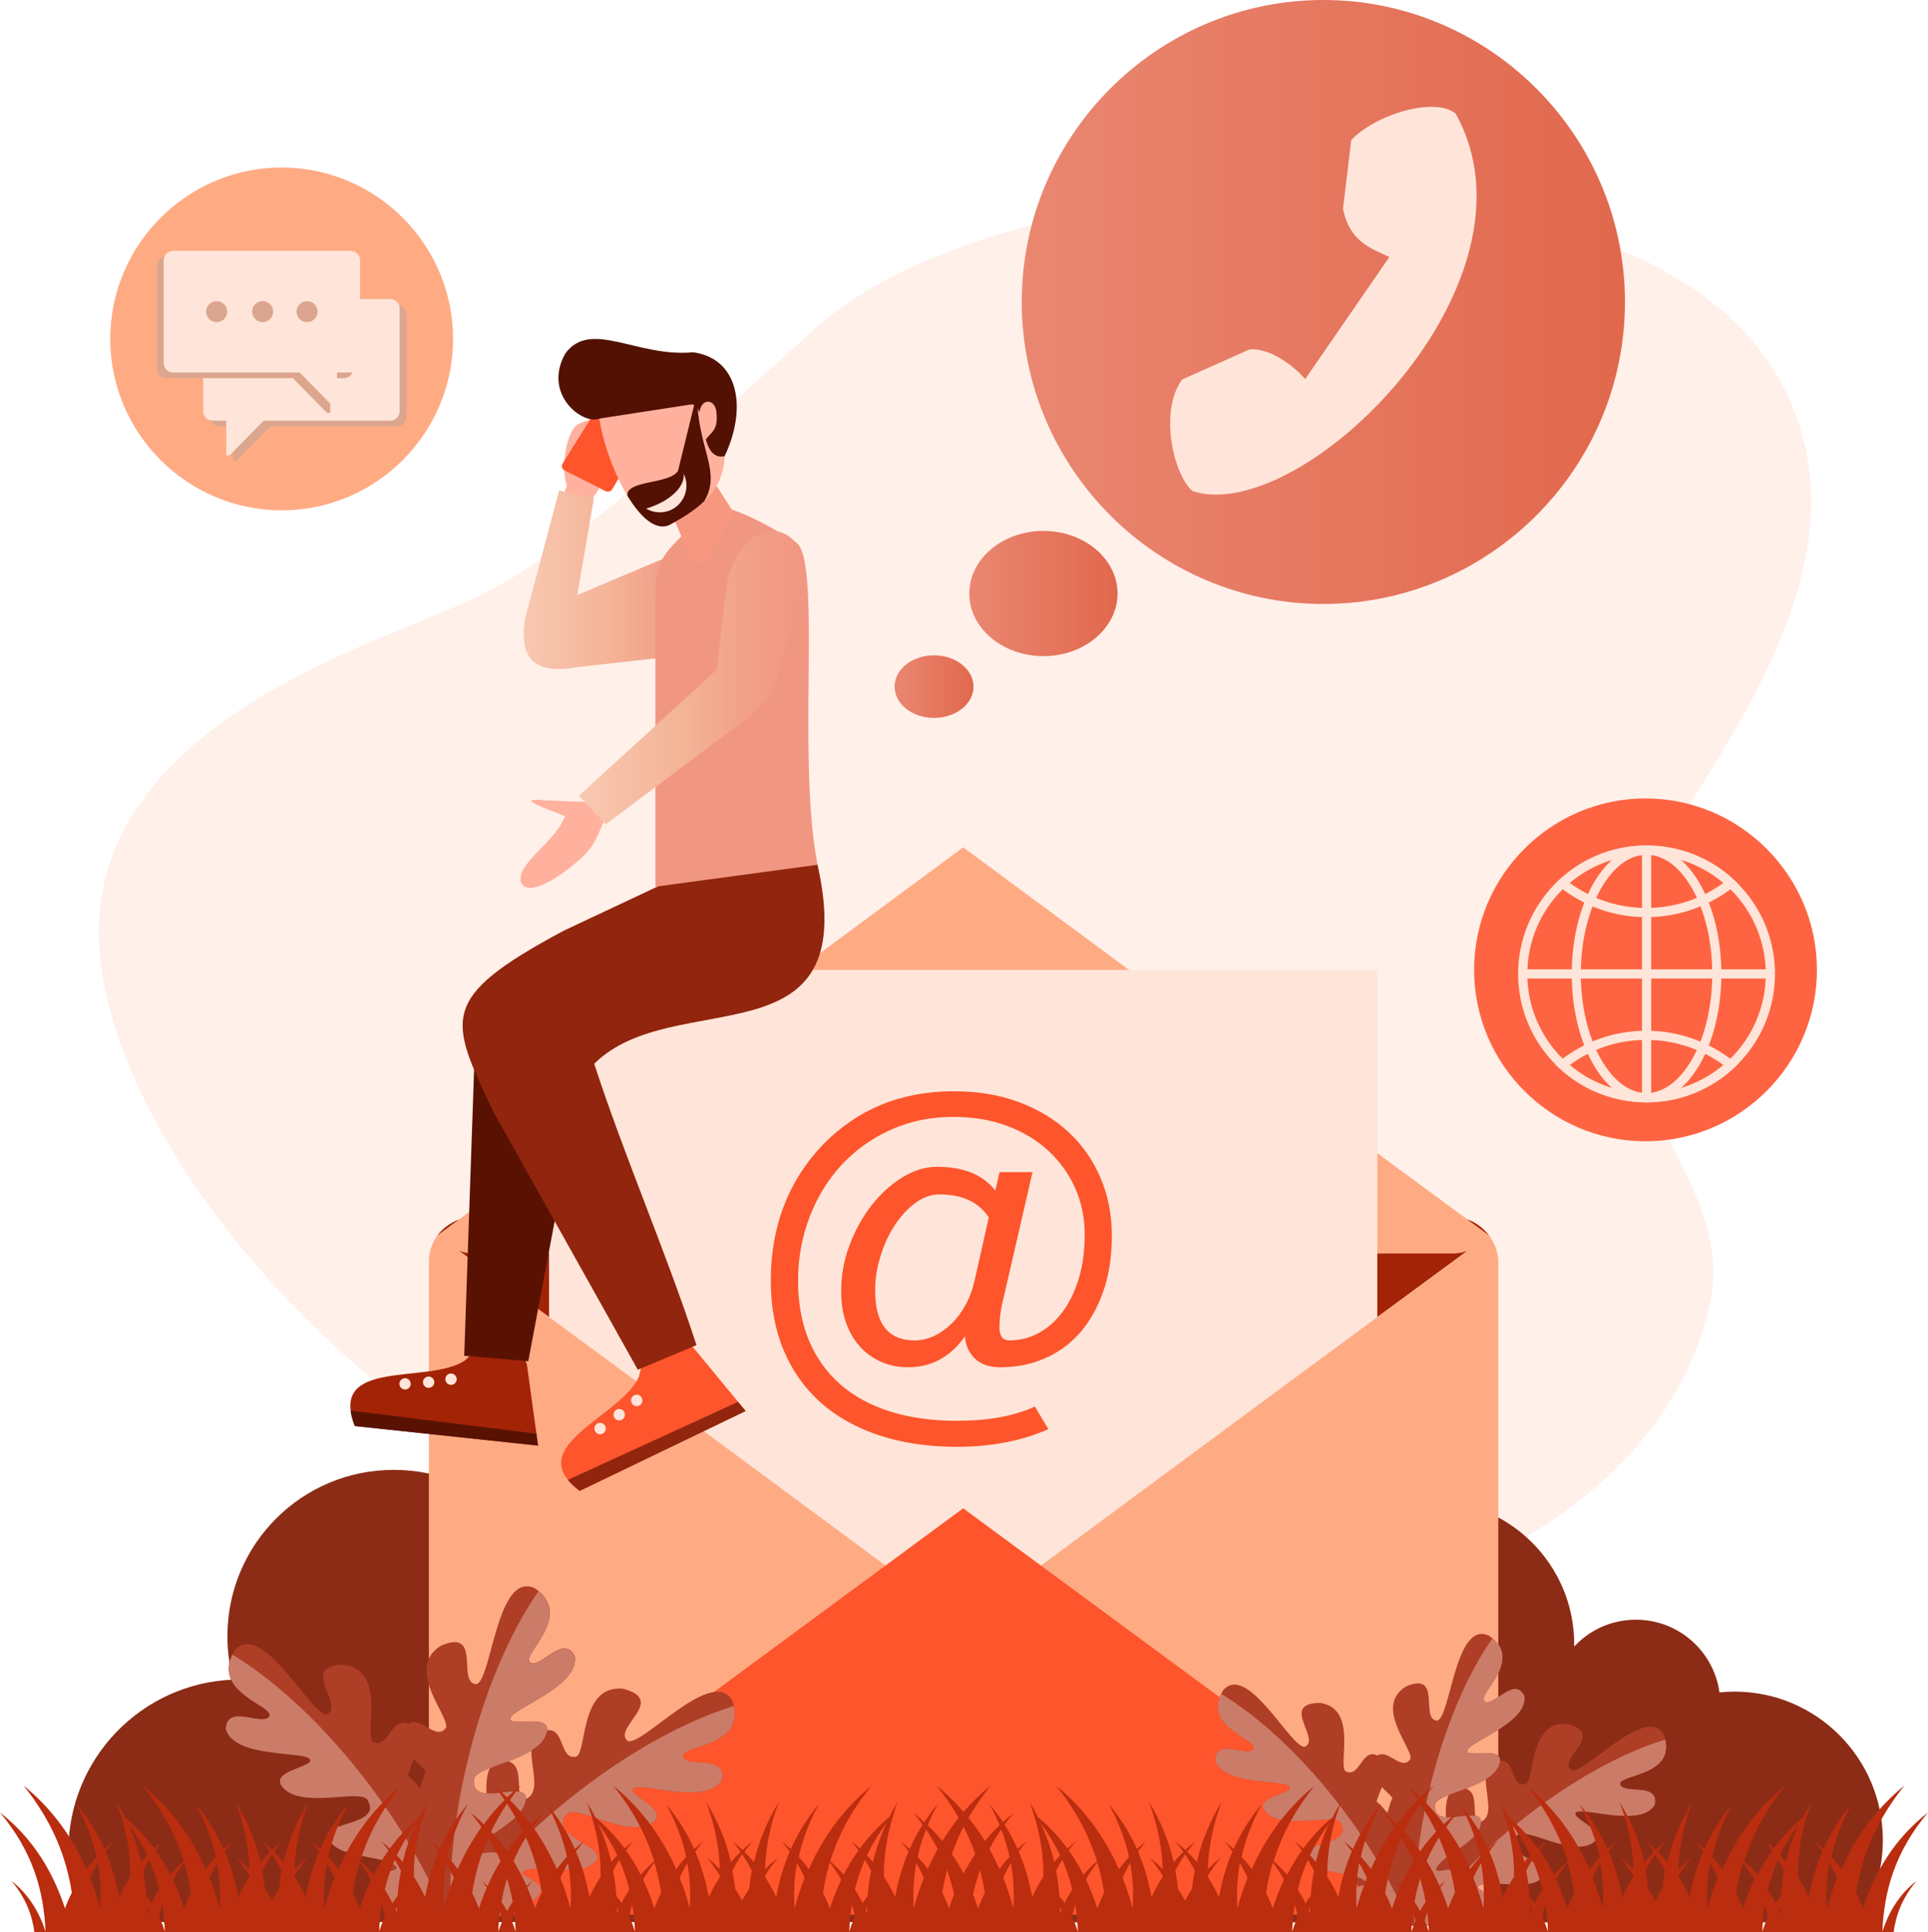 <?xml version="1.0" encoding="UTF-8" standalone="no"?>
<svg
   enable-background="new 0 0 2000 2000"
   viewBox="0 0 1866 1870"
   version="1.1"
   id="svg74"
   sodipodi:docname="contact_Dark.svg"
   width="1866"
   height="1870"
   inkscape:version="1.3.2 (091e20e, 2023-11-25, custom)"
   xmlns:inkscape="http://www.inkscape.org/namespaces/inkscape"
   xmlns:sodipodi="http://sodipodi.sourceforge.net/DTD/sodipodi-0.dtd"
   xmlns="http://www.w3.org/2000/svg"
   xmlns:svg="http://www.w3.org/2000/svg">
  <defs
     id="defs74" />
  <sodipodi:namedview
     id="namedview74"
     pagecolor="#ffffff"
     bordercolor="#000000"
     borderopacity="0.25"
     inkscape:showpageshadow="2"
     inkscape:pageopacity="0.0"
     inkscape:pagecheckerboard="0"
     inkscape:deskcolor="#d1d1d1"
     inkscape:zoom="0.4105"
     inkscape:cx="922.04629"
     inkscape:cy="926.91839"
     inkscape:window-width="1920"
     inkscape:window-height="1017"
     inkscape:window-x="-8"
     inkscape:window-y="-8"
     inkscape:window-maximized="1"
     inkscape:current-layer="svg74" />
  <rect
     width="2000"
     height="2000"
     fill="#ffe5d9"
     fill-rule="evenodd"
     class="colorffffff svgShape"
     clip-rule="evenodd"
     display="none"
     id="rect1"
     x="-77.4"
     y="-74" />
  <path
     fill="#ffe2d5"
     d="m 97.4,873.5 c -27.1,196.1 247.2,565.7 677.4,672 430.3,106.2 824.6,-22.2 880.8,-286.9 22.8,-108.3 -104.1,-209.7 -95.4,-327 C 1563,821.3 1858,573.5 1712.6,351.8 1567.3,130 979.6,144.3 787,319.6 594.3,495.1 526.5,542.9 477.1,569.8 405.9,611.8 124.4,677.6 97.4,873.5 Z"
     class="colord5f0ff svgShape"
     opacity="0.5"
     id="path1" />
  <path
     fill="#7c230f"
     fill-rule="evenodd"
     d="m 1103.5,1602 c -5.7,0 -11.4,0.3 -16.9,0.9 -6.4,-46 -45.8,-81.4 -93.6,-81.4 -27.3,0 -51.8,11.5 -69,30 0,-0.9 0,-1.7 0,-2.6 0,-88.9 -72,-161 -161,-161 -88.8,0 -161,72 -161,161 0,14.6 2,28.7 5.6,42.1 -88.6,3.5 -159.4,76.4 -159.4,165.9 0,39 13.4,74.8 36,103.2 h 757.4 c 17.5,-26.4 27.8,-58 27.8,-92 0.1,-91.7 -74.3,-166.1 -165.9,-166.1 z"
     class="color0f7c7c svgShape"
     clip-rule="evenodd"
     id="path2" />
  <path
     fill="#8c2c16"
     fill-rule="evenodd"
     d="m 721.5,1636.6 c -5.7,0 -11.3,0.2 -16.9,0.8 -6.3,-45.9 -45.8,-81.4 -93.5,-81.4 -27.3,0 -51.8,11.6 -69,30 0,-0.8 0,-1.7 0,-2.5 0,-88.9 -72,-161 -161,-161 -89,0 -161,72 -161,161 0,14.5 1.9,28.6 5.6,42 -88.7,3.5 -159.5,76.4 -159.5,165.9 0,24.5 5.4,47.7 14.9,68.7 h 796.2 c 6.6,-18 10.2,-37.3 10.2,-57.5 0,-91.7 -74.3,-166 -166,-166 z"
     class="color16888c svgShape"
     clip-rule="evenodd"
     id="path3" />
  <path
     fill="#8c2c16"
     fill-rule="evenodd"
     d="m 1678.8,1637.1 c -4.9,0 -9.9,0.3 -14.6,0.8 -5.5,-39.8 -39.6,-70.4 -80.9,-70.4 -23.6,0 -44.8,9.9 -59.7,26 0,-0.8 0,-1.4 0,-2.2 0,-76.9 -62.3,-139.2 -139.2,-139.2 -62.7,0 -115.8,41.5 -133.1,98.6 -24.2,-41.1 -68.9,-68.6 -120,-68.6 -76.9,0 -139.2,62.3 -139.2,139.2 0,12.6 1.6,24.7 4.8,36.3 -76.7,3 -137.9,66.1 -137.9,143.4 0,21.2 4.6,41.2 12.8,59.4 h 271.5 417 238 c 15.2,-22.8 24,-50.1 24,-79.6 0,-79.3 -64.3,-143.7 -143.5,-143.7 z"
     class="color16888c svgShape"
     clip-rule="evenodd"
     id="path4" />
  <path
     fill="#feab84"
     fill-rule="evenodd"
     d="m 272.6,493.9 c 91.4,0 165.9,-74.5 165.9,-165.9 0,-91.3 -74.5,-165.9 -165.9,-165.9 -91.3,0 -165.9,74.5 -165.9,165.9 0,91.4 74.6,165.9 165.9,165.9 z"
     class="color84b2fe svgShape"
     clip-rule="evenodd"
     id="path5" />
  <path
     fill="#dba68d"
     fill-rule="evenodd"
     d="m 212.3,294.9 h 172 c 5,0 9.1,4.1 9.1,9.1 v 99.5 c 0,5 -4.1,9.1 -9.1,9.1 H 261.7 l -31.8,32.3 c -2.3,2.2 -4.3,1.6 -4.4,0.6 v -32.9 h -13.2 c -5,0 -9.1,-4.1 -9.1,-9.1 V 304 c 0,-5 4.1,-9.1 9.1,-9.1 z"
     class="color8dafdb svgShape"
     clip-rule="evenodd"
     id="path6" />
  <path
     fill="#ffe5d9"
     fill-rule="evenodd"
     d="m 205.7,289.4 h 172 c 5,0 9.1,4.1 9.1,9.1 V 398 c 0,5 -4.1,9.1 -9.1,9.1 H 255.2 l -31.8,32.3 c -2.3,2.2 -4.3,1.6 -4.4,0.6 v -32.9 h -13.2 c -5,0 -9.1,-4.1 -9.1,-9.1 v -99.5 c -0.1,-5 4,-9.1 9,-9.1 z"
     class="colorffffff svgShape"
     clip-rule="evenodd"
     id="path7" />
  <path
     fill="#dba68d"
     fill-rule="evenodd"
     d="m 248,358.4 c -5.6,0 -10.2,-4.6 -10.2,-10.2 0,-5.6 4.6,-10.2 10.2,-10.2 5.6,0 10.2,4.6 10.2,10.2 0,5.7 -4.6,10.2 -10.2,10.2 z"
     class="color8dafdb svgShape"
     clip-rule="evenodd"
     id="path8" />
  <path
     fill="#dba68d"
     fill-rule="evenodd"
     d="m 291,358.4 c -5.6,0 -10.2,-4.6 -10.2,-10.2 0,-5.6 4.6,-10.2 10.2,-10.2 5.6,0 10.2,4.6 10.2,10.2 0,5.7 -4.6,10.2 -10.2,10.2 z"
     class="color8dafdb svgShape"
     clip-rule="evenodd"
     id="path9" />
  <path
     fill="#dba68d"
     fill-rule="evenodd"
     d="m 335.5,358.4 c -5.6,0 -10.2,-4.6 -10.2,-10.2 0,-5.6 4.6,-10.2 10.2,-10.2 5.6,0 10.2,4.6 10.2,10.2 0,5.7 -4.6,10.2 -10.2,10.2 z"
     class="color8dafdb svgShape"
     clip-rule="evenodd"
     id="path10" />
  <path
     fill="#dba68d"
     fill-rule="evenodd"
     d="m 332.9,248.3 h -172 c -5,0 -9.1,4.1 -9.1,9.1 v 99.5 c 0,5 4.1,9.1 9.1,9.1 h 122.5 l 31.8,32.3 c 2.3,2.2 4.3,1.6 4.4,0.6 V 366 h 13.2 c 5,0 9.1,-4.1 9.1,-9.1 v -99.5 c 0.1,-5.1 -4,-9.1 -9,-9.1 z"
     class="color8dafdb svgShape"
     clip-rule="evenodd"
     id="path11" />
  <path
     fill="#ffe5d9"
     fill-rule="evenodd"
     d="m 339.5,242.8 h -172 c -5,0 -9.1,4.1 -9.1,9.1 v 99.5 c 0,5 4.1,9.1 9.1,9.1 H 290 l 31.8,32.3 c 2.3,2.2 4.3,1.6 4.4,0.6 v -32.9 h 13.2 c 5,0 9.1,-4.1 9.1,-9.1 v -99.5 c 0.1,-5 -4,-9.1 -9,-9.1 z"
     class="colorffffff svgShape"
     clip-rule="evenodd"
     id="path12" />
  <path
     fill="#dba68d"
     fill-rule="evenodd"
     d="m 297.2,311.8 c 5.6,0 10.2,-4.6 10.2,-10.2 0,-5.6 -4.6,-10.2 -10.2,-10.2 -5.6,0 -10.2,4.6 -10.2,10.2 0,5.7 4.6,10.2 10.2,10.2 z"
     class="color8dafdb svgShape"
     clip-rule="evenodd"
     id="path13" />
  <path
     fill="#dba68d"
     fill-rule="evenodd"
     d="m 254.2,311.8 c 5.6,0 10.2,-4.6 10.2,-10.2 0,-5.6 -4.6,-10.2 -10.2,-10.2 -5.6,0 -10.2,4.6 -10.2,10.2 0,5.7 4.6,10.2 10.2,10.2 z"
     class="color8dafdb svgShape"
     clip-rule="evenodd"
     id="path14" />
  <path
     fill="#dba68d"
     fill-rule="evenodd"
     d="m 209.7,311.8 c 5.6,0 10.2,-4.6 10.2,-10.2 0,-5.6 -4.6,-10.2 -10.2,-10.2 -5.6,0 -10.2,4.6 -10.2,10.2 0,5.7 4.6,10.2 10.2,10.2 z"
     class="color8dafdb svgShape"
     clip-rule="evenodd"
     id="path15" />
  <path
     fill="#a32306"
     fill-rule="evenodd"
     d="m 932.2,1570.7 322.2,-238.2 186.5,-137.2 c -8.5,-10.8 -20.8,-17.7 -35.5,-17.7 H 459 c -13.9,0 -27,6.9 -35.5,17.7 L 610,1332.5 Z"
     class="color0643a3 svgShape"
     clip-rule="evenodd"
     id="path16" />
  <path
     fill="#feab84"
     fill-rule="evenodd"
     d="m 932.2,820 322.2,238.2 186.5,137.2 c -8.5,10.8 -20.8,17.7 -35.5,17.7 H 459 c -13.9,0 -27,-6.9 -35.5,-17.7 L 610,1058.2 Z"
     class="color84b2fe svgShape"
     clip-rule="evenodd"
     id="path17" />
  <rect
     width="801.6"
     height="807"
     x="531.4"
     y="938.7"
     fill="#ffe5d9"
     fill-rule="evenodd"
     class="colorffffff svgShape"
     clip-rule="evenodd"
     id="rect17" />
  <path
     fill="#feab84"
     fill-rule="evenodd"
     d="m 1440.9,1195.3 c 5.4,6.9 9.2,16.2 9.2,26.2 v 587.3 c 0,24.7 -20,43.9 -44.7,43.9 H 459 c -23.9,0 -43.9,-19.3 -43.9,-43.9 v -587.3 c 0,-10 3.1,-19.3 8.5,-26.2 l 186.5,137.2 322.2,238.2 322.2,-238.2 z"
     class="color84b2fe svgShape"
     clip-rule="evenodd"
     id="path18" />
  <path
     fill="#fe552c"
     fill-rule="evenodd"
     d="m 932.2,1459.7 -322.2,237.4 -186.5,138 c 7.7,10.8 20.8,17.7 35.5,17.7 h 946.5 c 14.6,0 27.7,-6.9 35.5,-17.7 l -186.5,-138 z"
     class="color2c7efe svgShape"
     clip-rule="evenodd"
     id="path19" />
  <path
     fill="#fe552c"
     d="m 1076.1,1195.6 c 0,20.1 -2.7,38.1 -8.2,53.9 -5.5,15.8 -13,29.1 -22.5,40.1 -9.6,10.9 -20.9,19.3 -34.2,25 -13.2,5.8 -27.6,8.6 -43,8.6 -10.4,0 -18.5,-2.7 -24.4,-8.2 -5.9,-5.5 -9.2,-12.7 -9.9,-21.7 -14,19.9 -32.4,29.9 -55.1,29.9 -9.3,0 -18,-1.7 -25.9,-5.2 -7.9,-3.5 -14.8,-8.3 -20.5,-14.7 -5.8,-6.3 -10.2,-14 -13.5,-23 -3.2,-9 -4.8,-19.1 -4.8,-30.3 0,-15.7 2.7,-30.7 8.2,-45.2 5.5,-14.5 12.6,-27.3 21.4,-38.5 8.8,-11.2 18.7,-20.1 29.7,-26.9 11,-6.8 22.2,-10.2 33.6,-10.2 25.7,0 44.4,7.7 56.3,23 l 4.1,-17.8 h 31.9 l -27.6,120 c -1.7,6.7 -2.9,12.4 -3.5,17.3 -0.6,4.8 -0.9,9.1 -0.9,12.9 0,8.4 3.2,12.6 9.7,12.6 10,0 19.4,-2.4 28.3,-7.2 8.9,-4.8 16.6,-11.6 23.2,-20.5 6.6,-8.9 11.8,-19.7 15.6,-32.2 3.8,-12.5 5.7,-26.8 5.7,-42.6 0,-16.2 -3.1,-31.2 -9.3,-45.1 -6.2,-13.8 -14.9,-25.8 -26,-36.1 -11.1,-10.2 -24.5,-18.2 -40.1,-24 -15.6,-5.8 -32.9,-8.6 -51.9,-8.6 -22,0 -42.2,4.2 -60.7,12.6 -18.5,8.4 -34.3,19.8 -47.6,34.2 -13.2,14.4 -23.5,31.2 -30.8,50.5 -7.3,19.3 -11,39.7 -11,61.2 0,21.6 3.5,40.8 10.4,57.6 7,16.7 17.1,30.9 30.3,42.6 13.2,11.6 29.4,20.4 48.4,26.4 19,6 40.7,9 64.8,9 30.3,0 55.4,-4.6 75.3,-13.8 l 13.1,21.9 c -26,11.4 -55.4,17.1 -88.2,17.1 -28.1,0 -53.3,-3.7 -75.6,-11.1 -22.3,-7.4 -41.3,-18.1 -56.8,-31.9 -15.5,-13.9 -27.4,-30.7 -35.7,-50.6 -8.3,-19.9 -12.4,-42.2 -12.4,-67.1 0,-52.4 16.7,-96.2 50.1,-131.4 33.7,-34.6 76,-52 126.9,-52 23.4,0 44.5,3.5 63.4,10.6 18.9,7.1 35,16.9 48.2,29.3 13.3,12.5 23.5,27.2 30.7,44.3 7.2,16.9 10.8,35.4 10.8,55.3 z M 957,1178.2 c -9.8,-14.8 -25.7,-22.3 -47.6,-22.3 -8.2,0 -16,2.8 -23.5,8.3 -7.5,5.5 -14.1,12.7 -19.9,21.5 -5.8,8.8 -10.4,18.8 -13.8,29.9 -3.5,11.1 -5.2,22.2 -5.2,33.4 0,32.1 12.7,48.2 38.2,48.2 6.3,0 12.5,-1.4 18.6,-4.2 6,-2.8 11.7,-6.7 16.8,-11.7 5.2,-5 9.8,-11 13.7,-18.1 4,-7.1 6.9,-15 8.9,-23.7 z"
     class="color2c7efe svgShape"
     id="path20" />
  <g
     class="color000000 svgShape"
     id="g49"
     transform="translate(-77.4,-74)">
    <path
       fill="#a32306"
       fill-rule="evenodd"
       d="m 571.7,1347.1 -44,43.3 c -34.7,24 -133.1,-2.9 -106.8,63.7 l 177.3,18.9 -10.8,-78.1 z"
       class="color0643a3 svgShape"
       clip-rule="evenodd"
       id="path21" />
    <path
       fill="#591202"
       fill-rule="evenodd"
       d="m 596.5,1461.5 -179.8,-22.4 c 0.6,4.3 1.8,9.3 4.1,15 l 177.3,18.9 z"
       class="color022459 svgShape"
       clip-rule="evenodd"
       id="path22" />
    <path
       fill="#ffe5d9"
       fill-rule="evenodd"
       d="m 470.1,1407.8 c 3,0.4 5.1,3.1 4.8,6.1 -0.4,3 -3.1,5.1 -6.1,4.8 -3,-0.4 -5.1,-3.1 -4.8,-6.1 0.3,-3 3.1,-5.1 6.1,-4.8 z"
       class="colorffffff svgShape"
       clip-rule="evenodd"
       id="path23" />
    <path
       fill="#ffe5d9"
       fill-rule="evenodd"
       d="m 492.9,1406.2 c 3,0.4 5.1,3.1 4.8,6.1 -0.4,3 -3.1,5.1 -6.1,4.8 -3,-0.4 -5.1,-3.1 -4.8,-6.2 0.4,-3 3.2,-5.1 6.1,-4.7 z"
       class="colorffffff svgShape"
       clip-rule="evenodd"
       id="path24" />
    <path
       fill="#ffe5d9"
       fill-rule="evenodd"
       d="m 514.6,1403.3 c 3,0.4 5.1,3.1 4.8,6.1 -0.4,3 -3.1,5.1 -6.2,4.8 -3,-0.4 -5.1,-3.1 -4.7,-6.2 0.3,-2.9 3,-5.1 6.1,-4.7 z"
       class="colorffffff svgShape"
       clip-rule="evenodd"
       id="path25" />
    <path
       fill="#fe552c"
       fill-rule="evenodd"
       d="m 710.4,1346.4 -14.7,60 c -16.9,38.6 -114.8,67.5 -57.3,110.3 l 160.6,-77.3 -50.2,-60.8 z"
       class="color2c7efe svgShape"
       clip-rule="evenodd"
       id="path26" />
    <path
       fill="#91250d"
       fill-rule="evenodd"
       d="M 791.7,1430.7 627,1506.2 c 2.8,3.5 6.5,7 11.5,10.7 l 160.6,-77.3 z"
       class="color0d4391 svgShape"
       clip-rule="evenodd"
       id="path27" />
    <path
       fill="#ffe5d9"
       fill-rule="evenodd"
       d="m 655.9,1451.5 c 2.7,-1.3 6,-0.1 7.3,2.7 1.3,2.7 0.1,6 -2.7,7.3 -2.8,1.3 -6,0.1 -7.3,-2.7 -1.2,-2.8 0,-6.1 2.7,-7.3 z"
       class="colorffffff svgShape"
       clip-rule="evenodd"
       id="path28" />
    <path
       fill="#ffe5d9"
       fill-rule="evenodd"
       d="m 674.4,1438.1 c 2.8,-1.3 6,-0.1 7.3,2.7 1.3,2.8 0.1,6 -2.7,7.3 -2.7,1.3 -6,0.1 -7.3,-2.7 -1.2,-2.9 0,-6.1 2.7,-7.3 z"
       class="colorffffff svgShape"
       clip-rule="evenodd"
       id="path29" />
    <path
       fill="#ffe5d9"
       fill-rule="evenodd"
       d="m 691.3,1424.3 c 2.8,-1.3 6,-0.1 7.3,2.7 1.3,2.8 0.1,6 -2.6,7.3 -2.8,1.3 -6,0.1 -7.3,-2.7 -1.3,-2.8 -0.1,-6.1 2.6,-7.3 z"
       class="colorffffff svgShape"
       clip-rule="evenodd"
       id="path30" />
    <polygon
       fill="#591202"
       fill-rule="evenodd"
       points="526.7,1386.1 588.7,1391.3 635.7,1141.9 536.9,1090.1 "
       class="color022459 svgShape"
       clip-rule="evenodd"
       id="polygon30" />
    <path
       fill="#91250d"
       fill-rule="evenodd"
       d="m 795.2,846.4 -81.6,85.7 c -30.1,14.2 -60.3,28.3 -90.4,42.5 -122.8,65.6 -110.7,85.4 -68.7,174.5 l 140.2,250.5 56.8,-23.8 c -29.1,-89.4 -69.9,-182.8 -99,-272.3 77.4,-76.9 260.1,2.4 216.1,-192.8 z"
       class="color0d4391 svgShape"
       clip-rule="evenodd"
       id="path31" />
    <path
       fill="#ffb19e"
       fill-rule="evenodd"
       d="m 636.3,587.6 -23,-10.9 c 4.2,-10.9 8.4,-21.6 12.7,-32.5 -6.8,-21.1 1.1,-52.1 9.2,-58.4 15.9,-11.8 48.2,-4.4 42.2,19.6 -3.9,30.3 -29,43 -41.1,82.2 z"
       class="colorffcdad svgShape"
       clip-rule="evenodd"
       id="path32" />
    <path
       fill="#fe552c"
       fill-rule="evenodd"
       d="m 670.7,453.1 c 6.3,3.4 12.7,7 19,10.4 6.3,3.4 12.7,6.8 18.8,10.2 2.1,1.1 2.9,3.9 1.6,6 -6.5,11 -13.1,22.1 -19.8,33.3 -6.7,11.4 -13.5,22.7 -20.3,34.4 -1.3,2.1 -4.2,3.1 -6.5,1.9 -6.7,-3.4 -13.1,-6.7 -19.8,-10.1 -6.7,-3.2 -13.3,-6.7 -20.1,-10.1 -2.3,-1.3 -3.1,-4.1 -1.8,-6.3 7.3,-11.5 14.4,-23.2 21.6,-34.6 7,-11.4 14,-22.6 20.8,-33.6 1.4,-2 4.3,-2.8 6.5,-1.5 z"
       class="color2c7efe svgShape"
       clip-rule="evenodd"
       id="path33" />
    <linearGradient
       id="a"
       x1="-837.452"
       x2="-656.451"
       y1="635.093"
       y2="635.093"
       gradientTransform="matrix(-1,0,0,1,-72.113,0)"
       gradientUnits="userSpaceOnUse">
      <stop
         class="stopColor8183f1 svgShape"
         offset="0"
         stop-color="#f19781"
         id="stop33" />
      <stop
         class="stopColor8988f2 svgShape"
         offset=".216"
         stop-color="#f29d88"
         id="stop34" />
      <stop
         class="stopColor9e97f4 svgShape"
         offset=".548"
         stop-color="#f4b497"
         id="stop35" />
      <stop
         class="stopColorc2aff8 svgShape"
         offset=".954"
         stop-color="#f8c6af"
         id="stop36" />
      <stop
         class="stopColorc6b2f9 svgShape"
         offset="1"
         stop-color="#f9c8b2"
         id="stop37" />
    </linearGradient>
    <path
       fill="url(#a)"
       fill-rule="evenodd"
       d="m 765.3,705.1 -3.1,-108.5 -126.2,53.3 16.2,-93.5 -33.6,-7.8 -32.9,123.5 c -7.3,45.1 14.9,53.5 49.2,47.7 z"
       clip-rule="evenodd"
       id="path37"
       style="fill:url(#a)" />
    <path
       fill="#f19781"
       fill-rule="evenodd"
       d="m 784.2,566.7 -45.6,24.5 c -11.5,12.5 -28.9,24.5 -26.9,58.6 v 282.3 l 157,-21.2 c -20.6,-103.5 4.7,-296.2 -21.2,-312.2 -15.9,-9.8 -40.8,-24.9 -63.3,-32 z"
       class="color8183f1 svgShape"
       clip-rule="evenodd"
       id="path38" />
    <path
       fill="#f89780"
       fill-rule="evenodd"
       d="m 726.1,567.8 42.3,-27.4 20.1,31.2 C 772.6,582 760.6,649.8 741,602.8 Z"
       class="colorf8a780 svgShape"
       clip-rule="evenodd"
       id="path39" />
    <path
       fill="#ffb19e"
       fill-rule="evenodd"
       d="m 768.1,444.8 -111.8,23.9 c 3.2,46.6 40.1,126.1 68.8,113.4 61.5,-32.9 61.5,-59.5 43,-137.3 z"
       class="colorffcdad svgShape"
       clip-rule="evenodd"
       id="path40" />
    <path
       fill="#521103"
       fill-rule="evenodd"
       d="m 684.6,553.7 c -1.3,-15.3 41,-10.9 49,-24 l 18.5,-75.3 c -0.6,52.4 24.5,75.9 6.8,104.7 -8.3,8 -19.3,15.3 -33.7,23 -13.2,5.9 -28,-7.6 -40.6,-28.4 z"
       class="color060352 svgShape"
       clip-rule="evenodd"
       id="path41" />
    <path
       fill="#ffe5d9"
       fill-rule="evenodd"
       d="m 739.1,532.6 c 0.8,1.6 1.5,3.4 1.9,5.2 3.4,13.8 -5,27.9 -18.8,31.3 -7,1.6 -13.8,0.5 -19.5,-2.9 22.3,-6.5 37.8,-20.8 36.4,-33.6 z"
       class="colorffffff svgShape"
       clip-rule="evenodd"
       id="path42" />
    <path
       fill="#521103"
       fill-rule="evenodd"
       d="m 745.7,465.5 -88.3,13.6 c -15.9,6.5 -55.2,-23.5 -32.8,-63.1 24.5,-33.3 69.8,4.2 123.6,-1.1 45.1,6.3 52.1,55.2 30.5,100.6 -26.2,5.3 -16.3,-52.8 -33,-50 z"
       class="color060352 svgShape"
       clip-rule="evenodd"
       id="path43" />
    <path
       fill="#ffb19e"
       fill-rule="evenodd"
       d="m 758.5,502.1 c -1.5,-7.8 -2.9,-15.6 -4.2,-23.4 -1.6,-19.3 14.6,-20.8 16.5,-6.2 1.9,19.9 -5.4,18.6 -12.3,29.6 z"
       class="colorffcdad svgShape"
       clip-rule="evenodd"
       id="path44" />
    <path
       fill="#ffb19e"
       fill-rule="evenodd"
       d="m 677.2,854.5 -26.4,-4.1 c -15.6,-0.6 -31,-1.3 -46.6,-1.9 -29.9,-2.9 0,7.3 20.1,15.4 -9.7,25.6 -46.9,45.1 -42.8,63.6 5.8,15.6 36.2,-5 42,-9.7 29.5,-21.7 29.2,-28.9 39.4,-51.1 z"
       class="colorffcdad svgShape"
       clip-rule="evenodd"
       id="path45" />
    <linearGradient
       id="b"
       x1="-928.331"
       x2="-709.761"
       y1="729.783"
       y2="729.783"
       gradientTransform="matrix(-1,0,0,1,-72.113,0)"
       gradientUnits="userSpaceOnUse">
      <stop
         class="stopColor8183f1 svgShape"
         offset="0"
         stop-color="#f19781"
         id="stop45" />
      <stop
         class="stopColor8988f2 svgShape"
         offset=".216"
         stop-color="#f29d88"
         id="stop46" />
      <stop
         class="stopColor9e97f4 svgShape"
         offset=".548"
         stop-color="#f4b497"
         id="stop47" />
      <stop
         class="stopColorc2aff8 svgShape"
         offset=".954"
         stop-color="#f8c6af"
         id="stop48" />
      <stop
         class="stopColorc6b2f9 svgShape"
         offset="1"
         stop-color="#f9c8b2"
         id="stop49" />
    </linearGradient>
    <path
       fill="url(#b)"
       fill-rule="evenodd"
       d="m 781.7,634.7 c 21.6,-74.3 81.4,-48.8 73.8,-1.9 l -26.1,98.6 c -6.7,16.9 -13.5,25.6 -25,34.7 L 663.8,871.7 637.7,844.1 771,722.3 c 3.7,-27.7 6.2,-59.2 10.7,-87.6 z"
       clip-rule="evenodd"
       id="path49"
       style="fill:url(#b)" />
  </g>
  <g
     class="color000000 svgShape"
     id="g56"
     transform="translate(-77.4,-74)">
    <linearGradient
       id="c"
       x1="2840.345"
       x2="3424.226"
       y1="366.303"
       y2="366.303"
       gradientTransform="matrix(-1,0,0,1,4490.488,0)"
       gradientUnits="userSpaceOnUse">
      <stop
         class="stopColordd4a71 svgShape"
         offset="0"
         stop-color="#e1684d"
         id="stop50" />
      <stop
         class="stopColorea718b svgShape"
         offset="1"
         stop-color="#ea8771"
         id="stop51" />
    </linearGradient>
    <path
       fill="url(#c)"
       d="m 1358.2,658.5 c -160.8,0 -291.9,-131.3 -291.9,-292.3 0,-160.9 131.1,-292.2 291.9,-292.2 160.8,0 291.9,131.3 291.9,292.2 0,161 -131.1,292.3 -291.9,292.3 z"
       id="path51"
       style="fill:url(#c)" />
    <linearGradient
       id="d"
       x1="3331.481"
       x2="3474.96"
       y1="648.473"
       y2="648.473"
       gradientTransform="matrix(-1,0,0,1,4490.488,0)"
       gradientUnits="userSpaceOnUse">
      <stop
         class="stopColordd4a71 svgShape"
         offset="0"
         stop-color="#e1684d"
         id="stop52" />
      <stop
         class="stopColorea718b svgShape"
         offset="1"
         stop-color="#ea8771"
         id="stop53" />
    </linearGradient>
    <path
       fill="url(#d)"
       d="m 1087.3,709 c -39.5,0 -71.8,-27.2 -71.8,-60.6 0,-33.4 32.2,-60.6 71.8,-60.6 39.5,0 71.7,27.2 71.7,60.6 0,33.4 -32.2,60.6 -71.7,60.6 z"
       id="path53"
       style="fill:url(#d)" />
    <linearGradient
       id="e"
       x1="3470.832"
       x2="3547.323"
       y1="738.482"
       y2="738.482"
       gradientTransform="matrix(-1,0,0,1,4490.488,0)"
       gradientUnits="userSpaceOnUse">
      <stop
         class="stopColordd4a71 svgShape"
         offset="0"
         stop-color="#e1684d"
         id="stop54" />
      <stop
         class="stopColorea718b svgShape"
         offset="1"
         stop-color="#ea8771"
         id="stop55" />
    </linearGradient>
    <path
       fill="url(#e)"
       d="m 981.4,768.8 c -21.1,0 -38.2,-13.6 -38.2,-30.3 0,-16.7 17.1,-30.3 38.2,-30.3 21,0 38.2,13.6 38.2,30.3 0.1,16.6 -17.1,30.3 -38.2,30.3 z"
       id="path55"
       style="fill:url(#e)" />
    <path
       fill="#ffe5d9"
       fill-rule="evenodd"
       d="m 1486.2,183.9 c -19.5,-16.2 -76.5,0 -101,25.6 l -8,66.7 c 6.4,31.1 26.1,38 44.9,46.5 l -81.5,118.2 c -11.5,-13.3 -34,-30.2 -53.7,-28.8 l -65.4,29.2 c -23.4,32.4 -7,94.6 10.4,108.1 106.5,33.7 345.4,-202 254.3,-365.5 z"
       class="colorffffff svgShape"
       clip-rule="evenodd"
       id="path56" />
  </g>
  <g
     class="color000000 svgShape"
     id="g62"
     transform="translate(-77.4,-74)">
    <path
       fill="#ae3e25"
       fill-rule="evenodd"
       d="m 1689.3,1770 c -0.1,0.2 -0.1,0.5 -0.2,0.7 -0.1,0.4 -0.2,0.7 -0.3,1.1 0,0 0,0 0,0 -0.1,0.2 -0.1,0.4 -0.2,0.5 -0.1,0.4 -0.3,0.7 -0.4,1 -0.1,0.2 -0.1,0.3 -0.2,0.5 -0.1,0.2 -0.2,0.4 -0.3,0.6 -0.1,0.3 -0.3,0.5 -0.4,0.7 -0.1,0.2 -0.3,0.5 -0.4,0.7 -0.1,0.2 -0.3,0.5 -0.4,0.7 -0.1,0.2 -0.3,0.4 -0.4,0.6 -0.6,0.9 -1.3,1.7 -2.1,2.5 -0.1,0.1 -0.2,0.2 -0.2,0.3 0,0 -0.1,0.1 -0.1,0.1 -0.1,0.1 -0.3,0.3 -0.4,0.4 -0.8,0.8 -1.6,1.5 -2.5,2.2 -0.9,0.7 -1.8,1.3 -2.7,1.9 0,0 0,0 0,0 -0.4,0.3 -0.8,0.5 -1.2,0.7 -0.4,0.2 -0.8,0.5 -1.2,0.7 0,0 0,0 0,0 -3.4,1.9 -7.2,3.5 -10.8,4.8 -0.7,0.3 -1.4,0.5 -2.2,0.8 -0.4,0.1 -0.7,0.2 -1.1,0.4 -0.7,0.2 -1.4,0.5 -2.1,0.7 -2.6,0.9 -4.9,1.6 -7,2.4 -0.4,0.2 -0.8,0.3 -1.2,0.5 -0.1,0.1 -0.3,0.1 -0.4,0.2 -0.2,0.1 -0.5,0.2 -0.7,0.3 -0.2,0.1 -0.5,0.2 -0.7,0.3 -0.2,0.1 -0.4,0.2 -0.6,0.3 -0.3,0.2 -0.6,0.3 -0.9,0.5 -0.5,0.3 -1,0.7 -1.4,1 -0.1,0.1 -0.2,0.2 -0.3,0.3 -0.6,0.7 -0.9,1.4 -0.8,2.2 2.9,10.4 38.2,-2.2 33.5,19.9 -13.5,23.6 -74.1,0 -76.7,8.2 -2.3,5.9 31.5,17.6 17.6,28.1 -20.2,15.2 -66,-15.6 -73.7,-6.9 -19.5,19.9 42.2,28.5 21.8,42.9 -14.4,11.1 -48.3,-0.9 -59.6,6.5 -5.1,3.8 21.4,8.9 13.7,19.9 -5.9,6.8 -15.4,12.3 -25.1,18.2 h -59.3 c -0.9,-1.2 -1.9,-2.5 -2.9,-3.8 0.5,-2.9 0.8,-5.9 1,-9 1.6,-21.4 -1,-48.5 4.3,-64.9 1.8,-5.5 4.4,-9.8 8.4,-12.3 1.4,-0.7 2.7,-1 3.9,-1 5,-0.1 7.6,5.7 9.5,12 2.7,9 4,19.2 8.5,16.4 2,-0.9 3.5,-2.4 4.6,-4.4 4.3,-7.9 2.2,-23.7 1.8,-37.8 -0.3,-8.4 0.1,-16.3 2.8,-21.6 1.9,-3.7 4.9,-6.1 9.6,-6.7 2.8,-0.2 5,0 6.9,0.6 10.5,3.4 7.8,18 9.1,26.3 0.6,3.6 1.9,6 5.4,5.8 0,0 0.1,0 0.2,0 12.6,-5.4 4.5,-25.9 4.6,-41.2 0,-6.8 1.8,-12.6 7.7,-15.5 2.2,-1.1 4.1,-1.8 5.8,-2.1 14.7,-2.5 10.9,24.3 23.6,22.6 11.3,1.4 2.4,-62.3 41.6,-58.4 38,9.9 -9.1,33.2 3.6,44.7 11.6,6.5 74.1,-66.3 90.4,-33.6 2.2,6.6 2.4,12 1.2,16.5 z"
       class="color65b646 svgShape"
       clip-rule="evenodd"
       id="path57" />
    <path
       fill="#ae3e25"
       fill-rule="evenodd"
       d="m 1497.6,1769.1 c 1.7,5.7 32.6,-4.6 31.6,9 0,0.7 -0.2,1.4 -0.4,2.2 -1.7,6.4 -6.7,11.4 -13.2,15.5 -5.7,3.6 -12.5,6.5 -19.3,9.1 -5.8,2.2 -11.6,4.2 -16.5,6.1 -7.6,3 -13.1,5.9 -13.3,9.5 -1,8.8 3.8,11.6 10.5,12.2 8.9,0.7 21.4,-2.6 28.4,-1.4 3.4,0.6 5.5,2.2 5.4,5.8 0,1 -0.2,2.3 -0.6,3.7 -3.3,13.1 -23,22.9 -34.7,32.3 -4,3.2 -7,6.4 -8.1,9.6 -0.7,2.6 3.1,1.9 7.9,1.2 6.5,-0.9 14.8,-1.8 15.2,5.9 0,0.3 0,0.6 -0.1,0.9 -1,13.8 -10.2,30.2 -14.2,46.9 H 1419 c -9.5,-12.7 -20.6,-25.7 -26.8,-37.5 -1.9,-3.5 -3.3,-6.9 -4.1,-10.2 -1,-4 -1.1,-7.7 0.1,-11.1 6,-12.6 21.1,4.6 29.2,8.8 2.4,1.2 4.2,1.3 4.9,-0.8 9.6,-17.4 -47.2,-48.7 -28.8,-67.1 6.4,-5.8 11.6,-5.2 16,-2.2 4,2.7 7.4,7.2 10.6,10.8 3.7,4.2 7.1,7 10.5,3.8 3.4,-6.3 -0.1,-12.3 -5.5,-18.3 -3.1,-3.4 -6.9,-6.9 -10.4,-10.3 -7.4,-7.4 -13.5,-15.1 -9.4,-23.6 1.5,-3.2 3.1,-5.4 4.8,-6.6 9.8,-7.4 22.5,13.3 31.1,4.6 9.7,-5.9 -36.6,-50.5 -3.4,-71.6 36,-15.7 13.4,31.7 30.4,32.9 13.2,-2.1 17.3,-97.9 50.3,-82.2 1.1,0.8 2.2,1.6 3.2,2.4 0.9,0.8 1.8,1.6 2.6,2.4 0.1,0.1 0.3,0.3 0.4,0.4 0.6,0.6 1.1,1.2 1.6,1.8 0.2,0.2 0.3,0.4 0.5,0.6 0.2,0.2 0.3,0.4 0.5,0.7 0,0 0,0 0,0 0.1,0.2 0.3,0.4 0.4,0.6 0,0 0.1,0.1 0.1,0.1 0.1,0.2 0.3,0.4 0.4,0.6 0.1,0.2 0.2,0.4 0.3,0.5 0.2,0.3 0.3,0.5 0.4,0.8 0.1,0.2 0.2,0.4 0.3,0.6 0.2,0.5 0.5,1 0.7,1.5 0.1,0.2 0.2,0.4 0.2,0.6 0.1,0.2 0.1,0.4 0.2,0.5 0.1,0.3 0.2,0.5 0.3,0.8 0.1,0.2 0.1,0.4 0.2,0.7 0,0 0,0 0,0 0.1,0.2 0.1,0.4 0.1,0.6 0,0.2 0.1,0.5 0.1,0.7 0,0 0,0 0,0 0,0.2 0.1,0.4 0.1,0.7 0,0 0,0 0,0 0,0.2 0.1,0.4 0.1,0.7 0,0.2 0,0.4 0.1,0.6 0,0 0,0.1 0,0.2 0,0.2 0,0.4 0,0.6 0,0.2 0,0.3 0,0.5 0.1,1.9 -0.1,3.8 -0.4,5.6 -0.4,2.3 -1.1,4.7 -2,6.9 -0.2,0.4 -0.3,0.8 -0.5,1.2 0,0 0,0 0,0 -0.2,0.4 -0.4,0.8 -0.5,1.2 0,0 0,0 0,0 -0.4,0.8 -0.8,1.6 -1.2,2.4 0,0 0,0 0,0 -0.3,0.6 -0.6,1.2 -0.9,1.8 -0.2,0.4 -0.4,0.8 -0.7,1.2 0,0 0,0 0,0 -2.8,5 -6.1,9.6 -8.5,13.4 0,0 0,0 0,0 -0.6,1 -1.2,2 -1.7,2.9 0,0 0,0 0,0 -0.2,0.4 -0.4,0.8 -0.6,1.1 -0.1,0.2 -0.2,0.5 -0.3,0.7 -0.1,0.2 -0.2,0.5 -0.3,0.7 0,0 0,0 0,0 0,0.1 -0.1,0.3 -0.1,0.4 -0.3,1.1 -0.4,2.1 -0.1,2.9 0.1,0.2 0.1,0.3 0.2,0.5 0.1,0.1 0.2,0.3 0.3,0.4 8.7,6.4 28.6,-25.3 38.6,-5.1 4.1,26.7 -58.1,45.6 -55,53.7 z"
       class="color65b646 svgShape"
       clip-rule="evenodd"
       id="path58" />
    <path
       fill="#ae3e25"
       fill-rule="evenodd"
       d="m 1475.3,1883.7 c -1,9.7 -3.8,20.8 -6.5,31.9 -1.8,7.4 -3.6,14.9 -4.8,21.8 h -60.2 c -8.7,-9 -17.8,-17.3 -22.2,-26.2 -2.6,-6.9 4.4,-9.5 10.5,-11.3 5,-1.5 9.4,-2.4 7.6,-4.6 -2.4,-2.6 -6.6,-4.3 -11.7,-5.6 -14.5,-3.8 -36.2,-4.7 -44.5,-15.3 -16.2,-18.9 45.7,-12.2 31.6,-36.2 -5.3,-10.4 -57.3,8.4 -73.1,-11.3 -10.9,-13.5 24.7,-16.7 24,-22.9 -0.5,-8.6 -65,-0.5 -72.4,-26.7 0.9,-22.6 32,-1.7 37.4,-11.1 0.5,-1.3 -0.1,-2.6 -1.5,-4 -0.1,-0.1 -0.1,-0.1 -0.2,-0.2 -1.1,-1.1 -2.7,-2.3 -4.6,-3.5 -0.2,-0.1 -0.4,-0.3 -0.7,-0.5 -0.4,-0.3 -0.9,-0.6 -1.4,-0.9 0,0 0,0 0,0 -0.2,-0.1 -0.4,-0.2 -0.5,-0.4 -0.3,-0.2 -0.7,-0.4 -1,-0.7 -0.2,-0.1 -0.4,-0.3 -0.7,-0.4 -0.1,-0.1 -0.3,-0.2 -0.4,-0.2 -0.3,-0.2 -0.5,-0.3 -0.8,-0.5 -0.8,-0.5 -1.6,-1 -2.4,-1.6 -0.3,-0.2 -0.5,-0.4 -0.8,-0.5 -0.3,-0.2 -0.5,-0.4 -0.8,-0.6 -0.3,-0.2 -0.5,-0.4 -0.8,-0.6 -3.4,-2.3 -6.9,-5 -9.9,-8 -0.4,-0.4 -0.7,-0.7 -1,-1.1 -0.5,-0.5 -0.9,-1 -1.3,-1.5 -0.5,-0.6 -1,-1.3 -1.5,-2 -0.2,-0.3 -0.4,-0.5 -0.6,-0.8 -0.2,-0.3 -0.4,-0.6 -0.5,-0.8 0,0 0,0 0,0 -0.1,-0.2 -0.2,-0.4 -0.4,-0.6 -0.1,-0.2 -0.2,-0.4 -0.3,-0.6 -0.1,-0.1 -0.1,-0.2 -0.2,-0.4 l -0.1,-0.2 c 0,0 0,0 0,-0.1 0,0 0,-0.1 -0.1,-0.2 -0.1,-0.2 -0.2,-0.3 -0.2,-0.5 v 0 c 0,-0.1 -0.1,-0.2 -0.1,-0.2 -0.1,-0.2 -0.2,-0.5 -0.3,-0.7 -0.2,-0.5 -0.4,-0.9 -0.5,-1.4 0,0 0,0 0,-0.1 -0.1,-0.2 -0.2,-0.5 -0.2,-0.7 -0.1,-0.3 -0.2,-0.7 -0.3,-1 -0.1,-0.3 -0.1,-0.5 -0.2,-0.8 0,-0.1 0,-0.2 -0.1,-0.2 -0.1,-0.3 -0.1,-0.6 -0.2,-0.9 0,0 0,-0.1 0,-0.1 -0.8,-5.4 0.4,-11.7 4.8,-18.9 23.8,-27.7 66.6,58.1 79.4,54.6 15.1,-8 -24.9,-42.1 14.4,-42.4 39,5.7 14.8,65.3 26.1,66.7 12.2,4.9 14.9,-23.2 29.2,-15.8 1.4,0.7 2.8,1.7 4.4,3.1 7.6,6.4 4.4,16.7 0.3,27.1 -1.9,4.8 -3.9,9.6 -5.2,14 -2,6.8 -2.1,12.9 3,16.8 4,1.4 6,-1.6 7.5,-6 1.5,-4.3 2.7,-10 5,-14.5 2.8,-5.4 7.4,-8.9 16.3,-5.9 16.5,6.3 3.8,32.2 -1.1,51.9 -2.3,9.3 -2.9,17.3 2.2,21.1 1.9,2 3.8,0.4 5.9,-2.8 3.8,-5.7 8.1,-16.4 13.7,-19.6 2.5,-1.5 5.3,-1.4 8.3,1.2 2.6,2.8 4.1,6.5 4.8,10.8 0.1,0.8 0.2,1.7 0.3,2.5 0.1,3.6 0,7.2 -0.4,11.1 z"
       class="color65b646 svgShape"
       clip-rule="evenodd"
       id="path59" />
    <path
       fill="#cb7c69"
       fill-rule="evenodd"
       d="m 1689.1,1770.8 c -0.1,0.4 -0.2,0.7 -0.3,1.1 0,0 0,0 0,0 -0.1,0.2 -0.1,0.4 -0.2,0.5 -0.1,0.4 -0.3,0.7 -0.4,1 -0.1,0.2 -0.1,0.3 -0.2,0.5 -0.1,0.2 -0.2,0.4 -0.3,0.6 -0.1,0.3 -0.3,0.5 -0.4,0.7 -0.1,0.2 -0.3,0.5 -0.4,0.7 -0.1,0.2 -0.3,0.5 -0.4,0.7 -0.1,0.2 -0.3,0.4 -0.4,0.6 -0.6,0.9 -1.3,1.7 -2.1,2.5 -0.1,0.1 -0.3,0.3 -0.4,0.4 -0.1,0.1 -0.3,0.3 -0.4,0.4 -0.8,0.8 -1.6,1.5 -2.5,2.2 -0.9,0.7 -1.8,1.3 -2.7,1.9 0,0 0,0 0,0 -0.4,0.3 -0.8,0.5 -1.2,0.7 -0.4,0.2 -0.8,0.5 -1.2,0.7 0,0 0,0 0,0 -3.4,1.9 -7.2,3.5 -10.8,4.8 -0.7,0.3 -1.4,0.5 -2.2,0.8 -0.4,0.1 -0.7,0.2 -1.1,0.4 -0.7,0.2 -1.4,0.5 -2.1,0.7 -2.6,0.9 -4.9,1.6 -7,2.4 -0.4,0.2 -0.8,0.3 -1.2,0.5 -0.1,0.1 -0.3,0.1 -0.4,0.2 -0.2,0.1 -0.5,0.2 -0.7,0.3 -0.2,0.1 -0.5,0.2 -0.7,0.3 -0.2,0.1 -0.4,0.2 -0.6,0.3 -0.3,0.2 -0.6,0.3 -0.9,0.5 -0.5,0.3 -1,0.7 -1.4,1 -0.1,0.1 -0.2,0.2 -0.3,0.3 -0.6,0.7 -0.9,1.4 -0.8,2.2 2.9,10.4 38.2,-2.2 33.5,19.9 -13.5,23.6 -74.1,0 -76.7,8.2 -2.3,5.9 31.5,17.6 17.6,28.1 -20.2,15.2 -66,-15.6 -73.7,-6.9 -19.5,19.9 42.2,28.5 21.8,42.9 -14.4,11.1 -48.3,-0.9 -59.6,6.5 -5.1,3.8 21.4,8.9 13.7,19.9 -5.9,6.8 -15.4,12.3 -25.1,18.2 h -44.6 c 4.9,-7.2 10.3,-14.5 16.2,-21.8 6.6,-8.3 13.8,-16.7 21.6,-25.1 16.6,-17.9 35.7,-35.8 56.9,-52.8 49.1,-39.6 99.9,-67.4 142.1,-80.3 1.3,5.1 1.1,9.5 0,13.3 z"
       class="color97cb69 svgShape"
       clip-rule="evenodd"
       id="path60" />
    <path
       fill="#cb7c69"
       fill-rule="evenodd"
       d="m 1497.6,1769.1 c 1.7,5.7 32.6,-4.6 31.6,9 0,0.7 -0.2,1.4 -0.4,2.2 -1.7,6.4 -6.7,11.4 -13.2,15.5 -5.7,3.6 -12.5,6.5 -19.3,9.1 -5.8,2.2 -11.6,4.2 -16.5,6.1 -7.6,3 -13.1,5.9 -13.3,9.5 -1,8.8 3.8,11.6 10.5,12.2 8.9,0.7 21.4,-2.6 28.4,-1.4 3.4,0.6 5.5,2.2 5.4,5.8 0,1 -0.2,2.3 -0.6,3.7 -3.3,13.1 -23,22.9 -34.7,32.3 -4,3.2 -7,6.4 -8.1,9.6 -0.7,2.6 3.1,1.9 7.9,1.2 6.5,-0.9 14.8,-1.8 15.2,5.9 0,0.3 0,0.6 -0.1,0.9 -1,13.8 -10.2,30.2 -14.2,46.9 h -29.8 c -0.7,-18.4 -0.1,-38.4 2.1,-59.5 1,-10.3 2.4,-20.9 4.2,-31.7 1.9,-11.8 4.3,-23.9 7.1,-36.1 14.1,-61.5 36.8,-114.7 62.1,-150.9 0.9,0.8 1.8,1.6 2.6,2.4 0.1,0.1 0.3,0.3 0.4,0.4 0.6,0.6 1.1,1.2 1.6,1.8 0.2,0.2 0.3,0.4 0.5,0.6 0.2,0.2 0.3,0.4 0.5,0.7 0,0 0,0 0,0 0.1,0.2 0.3,0.4 0.4,0.6 0,0 0.1,0.1 0.1,0.1 0.1,0.2 0.3,0.4 0.4,0.6 0.1,0.2 0.2,0.4 0.3,0.5 0.2,0.3 0.3,0.5 0.4,0.8 0.1,0.2 0.2,0.4 0.3,0.6 0.2,0.5 0.5,1 0.7,1.5 0.1,0.2 0.2,0.4 0.2,0.6 0.1,0.2 0.1,0.4 0.2,0.5 0.1,0.3 0.2,0.5 0.3,0.8 0.1,0.2 0.1,0.4 0.2,0.7 0,0 0,0 0,0 0.1,0.2 0.1,0.4 0.1,0.6 0,0.2 0.1,0.5 0.1,0.7 0,0 0,0 0,0 0,0.2 0.1,0.4 0.1,0.7 0,0 0,0 0,0 0,0.2 0.1,0.4 0.1,0.7 0,0.2 0,0.4 0.1,0.6 0,0 0,0.1 0,0.2 0,0.2 0,0.4 0,0.6 0,0.2 0,0.3 0,0.5 0.1,1.9 -0.1,3.8 -0.4,5.6 -0.4,2.3 -1.1,4.7 -2,6.9 -0.2,0.4 -0.3,0.8 -0.5,1.2 0,0 0,0 0,0 -0.2,0.4 -0.4,0.8 -0.5,1.2 0,0 0,0 0,0 -0.4,0.8 -0.8,1.6 -1.2,2.4 0,0 0,0 0,0 -0.3,0.6 -0.6,1.2 -0.9,1.8 -0.2,0.4 -0.4,0.8 -0.7,1.2 0,0 0,0 0,0 -2.9,5 -6.1,9.6 -8.5,13.4 0,0 0,0 0,0 -0.6,1 -1.2,2 -1.7,2.9 0,0 0,0 0,0 -0.2,0.4 -0.4,0.8 -0.6,1.1 -0.1,0.2 -0.2,0.5 -0.3,0.7 -0.1,0.2 -0.2,0.5 -0.3,0.7 0,0 0,0 0,0 0,0.1 -0.1,0.3 -0.1,0.4 -0.3,1.1 -0.4,2.1 -0.1,2.9 0.1,0.2 0.1,0.3 0.2,0.5 0.1,0.1 0.2,0.3 0.3,0.4 8.7,6.4 28.6,-25.3 38.6,-5.1 3.9,26.7 -58.3,45.6 -55.2,53.7 z"
       class="color97cb69 svgShape"
       clip-rule="evenodd"
       id="path61" />
    <path
       fill="#cb7c69"
       fill-rule="evenodd"
       d="m 1441.4,1937.4 h -37.7 c -8.7,-9 -17.8,-17.3 -22.2,-26.2 -2.6,-6.9 4.4,-9.5 10.5,-11.3 5,-1.5 9.4,-2.4 7.6,-4.6 -2.4,-2.6 -6.6,-4.3 -11.7,-5.6 -14.5,-3.8 -36.2,-4.7 -44.5,-15.3 -16.2,-18.9 45.7,-12.2 31.6,-36.2 -5.3,-10.4 -57.3,8.4 -73.1,-11.3 -10.9,-13.5 24.7,-16.7 24,-22.9 -0.5,-8.6 -65,-0.5 -72.4,-26.7 0.9,-22.6 32,-1.7 37.4,-11.1 0.5,-1.3 -0.1,-2.6 -1.5,-4 -0.1,-0.1 -0.1,-0.1 -0.2,-0.2 -1.1,-1.1 -2.7,-2.3 -4.6,-3.5 -0.2,-0.1 -0.4,-0.3 -0.7,-0.5 -0.4,-0.3 -0.9,-0.6 -1.4,-0.9 0,0 0,0 0,0 -0.2,-0.1 -0.4,-0.2 -0.5,-0.4 -0.3,-0.2 -0.7,-0.4 -1,-0.7 -0.2,-0.1 -0.4,-0.3 -0.7,-0.4 -0.1,-0.1 -0.3,-0.2 -0.4,-0.2 -0.3,-0.2 -0.5,-0.3 -0.8,-0.5 -0.8,-0.5 -1.6,-1 -2.4,-1.6 -0.3,-0.2 -0.5,-0.4 -0.8,-0.5 -0.3,-0.2 -0.5,-0.4 -0.8,-0.6 -0.3,-0.2 -0.5,-0.4 -0.8,-0.6 -3.4,-2.3 -6.9,-5 -9.9,-8 -0.4,-0.4 -0.7,-0.7 -1,-1.1 -0.5,-0.5 -0.9,-1 -1.3,-1.5 -0.5,-0.6 -1,-1.3 -1.5,-2 -0.2,-0.3 -0.4,-0.5 -0.6,-0.8 -0.2,-0.3 -0.4,-0.6 -0.5,-0.8 0,0 0,0 0,0 -0.1,-0.2 -0.2,-0.4 -0.4,-0.6 -0.1,-0.2 -0.2,-0.4 -0.3,-0.6 -0.1,-0.1 -0.1,-0.2 -0.2,-0.4 l -0.1,-0.2 c 0,-0.1 -0.1,-0.2 -0.1,-0.2 -0.1,-0.2 -0.2,-0.3 -0.2,-0.5 0,-0.1 -0.1,-0.2 -0.1,-0.2 -0.1,-0.2 -0.2,-0.5 -0.3,-0.7 -0.2,-0.5 -0.4,-0.9 -0.5,-1.4 0,0 0,0 0,-0.1 -0.1,-0.2 -0.2,-0.5 -0.2,-0.7 -1.6,-5.3 -1.3,-11.4 2.2,-18.5 37.8,22.8 80.3,62.1 118.2,112.5 15.4,20.4 28.8,41.1 40.1,61.3 7.1,12.6 13.3,25.1 18.6,37.1 1.7,4.6 3.5,8.9 5.2,13.2 z"
       class="color97cb69 svgShape"
       clip-rule="evenodd"
       id="path62" />
  </g>
  <g
     class="color000000 svgShape"
     id="g68"
     transform="translate(-77.4,-74)">
    <path
       fill="#ae3e25"
       fill-rule="evenodd"
       d="m 787.7,1739.2 c -0.1,0.3 -0.1,0.5 -0.2,0.8 -0.1,0.4 -0.3,0.8 -0.4,1.2 0,0 0,0 0,0.1 -0.1,0.2 -0.1,0.4 -0.2,0.6 -0.2,0.4 -0.3,0.8 -0.5,1.2 -0.1,0.2 -0.2,0.4 -0.2,0.5 -0.1,0.2 -0.2,0.5 -0.3,0.7 -0.1,0.3 -0.3,0.6 -0.5,0.8 -0.2,0.3 -0.3,0.5 -0.5,0.8 -0.2,0.3 -0.3,0.5 -0.5,0.8 -0.2,0.2 -0.3,0.4 -0.5,0.7 -0.7,1 -1.5,1.9 -2.3,2.8 -0.1,0.1 -0.2,0.2 -0.3,0.3 -0.1,0.1 -0.1,0.1 -0.2,0.2 -0.1,0.1 -0.3,0.3 -0.4,0.4 -0.9,0.9 -1.8,1.7 -2.8,2.4 -1,0.8 -2,1.5 -3.1,2.2 0,0 0,0 0,0 -0.4,0.3 -0.9,0.6 -1.3,0.8 -0.5,0.3 -0.9,0.5 -1.4,0.8 0,0 0,0 0,0 -3.9,2.2 -8.1,3.9 -12.2,5.4 -0.8,0.3 -1.6,0.6 -2.4,0.9 -0.4,0.1 -0.8,0.3 -1.2,0.4 -0.8,0.3 -1.6,0.5 -2.3,0.8 -2.9,1 -5.6,1.8 -7.9,2.7 -0.5,0.2 -0.9,0.4 -1.3,0.5 -0.1,0.1 -0.3,0.1 -0.4,0.2 -0.3,0.1 -0.6,0.2 -0.8,0.4 -0.3,0.1 -0.5,0.2 -0.8,0.4 -0.3,0.1 -0.5,0.2 -0.7,0.4 -0.3,0.2 -0.7,0.4 -1,0.6 -0.6,0.4 -1.1,0.8 -1.5,1.2 -0.1,0.1 -0.3,0.3 -0.4,0.4 -0.7,0.8 -1,1.6 -0.9,2.5 3.3,11.8 43.1,-2.5 37.8,22.4 -15.3,26.7 -83.6,0 -86.5,9.3 -2.6,6.6 35.5,19.9 19.9,31.7 -22.8,17.2 -74.5,-17.6 -83.2,-7.8 -22,22.4 47.6,32.2 24.6,48.4 -16.2,12.6 -54.5,-1 -67.2,7.3 -5.8,4.2 24.2,10 15.5,22.4 -6.7,7.7 -17.4,13.9 -28.4,20.5 H 504 c -1.1,-1.4 -2.2,-2.8 -3.3,-4.3 0.5,-3.2 0.9,-6.6 1.1,-10.2 1.8,-24.2 -1.1,-54.7 4.9,-73.3 2,-6.2 5,-11 9.5,-13.9 1.6,-0.8 3.1,-1.2 4.4,-1.2 5.6,-0.1 8.6,6.4 10.8,13.6 3.1,10.1 4.5,21.7 9.6,18.5 2.3,-1 4,-2.7 5.2,-4.9 4.9,-9 2.4,-26.7 2,-42.6 -0.3,-9.5 0.1,-18.4 3.2,-24.4 2.1,-4.2 5.5,-6.9 10.8,-7.6 3.1,-0.2 5.7,0 7.7,0.7 11.8,3.8 8.8,20.3 10.3,29.7 0.7,4.1 2.2,6.8 6.1,6.5 0.1,0 0.1,0 0.2,0 14.3,-6.1 5,-29.2 5.2,-46.4 0.1,-7.7 2,-14.2 8.7,-17.5 2.5,-1.3 4.7,-2 6.5,-2.4 16.6,-2.9 12.3,27.4 26.7,25.6 12.8,1.6 2.7,-70.3 46.9,-65.9 42.9,11.2 -10.2,37.5 4.1,50.4 13.1,7.3 83.6,-74.8 102,-37.9 2.2,7.1 2.4,13.3 1.1,18.4 z"
       class="color65b646 svgShape"
       clip-rule="evenodd"
       id="path63" />
    <path
       fill="#ae3e25"
       fill-rule="evenodd"
       d="m 571.3,1738.1 c 1.9,6.5 36.7,-5.1 35.6,10.2 -0.1,0.7 -0.2,1.6 -0.4,2.4 -1.9,7.2 -7.5,12.8 -14.8,17.4 -6.4,4.1 -14.2,7.4 -21.8,10.2 -6.6,2.5 -13.1,4.7 -18.6,6.9 -8.6,3.4 -14.8,6.6 -15,10.7 -1.1,9.9 4.2,13.1 11.8,13.7 10.1,0.8 24.1,-2.9 32.1,-1.6 3.8,0.6 6.2,2.5 6.1,6.5 0,1.2 -0.3,2.5 -0.7,4.1 -3.7,14.8 -26,25.8 -39.1,36.4 -4.5,3.6 -7.9,7.2 -9.2,10.9 -0.8,2.9 3.5,2.1 8.9,1.4 7.4,-1 16.6,-2 17.1,6.7 0,0.3 0,0.7 -0.1,1 -1.1,15.6 -11.5,34.1 -16.1,52.9 h -64.6 c -10.8,-14.3 -23.3,-29 -30.3,-42.3 -2.1,-4 -3.7,-7.8 -4.6,-11.5 -1.1,-4.5 -1.2,-8.7 0.2,-12.5 6.8,-14.3 23.8,5.1 33,9.9 2.7,1.4 4.7,1.5 5.6,-0.9 10.9,-19.6 -53.3,-54.9 -32.5,-75.7 7.2,-6.6 13,-5.9 18.1,-2.5 4.5,3 8.4,8.2 11.9,12.2 4.2,4.8 8,7.9 11.9,4.2 3.8,-7.1 -0.1,-13.8 -6.2,-20.6 -3.5,-3.9 -7.8,-7.7 -11.7,-11.7 -8.4,-8.4 -15.3,-17 -10.7,-26.6 1.7,-3.7 3.5,-6 5.4,-7.5 11.1,-8.4 25.4,15 35.1,5.2 11,-6.7 -41.3,-57 -3.8,-80.8 40.6,-17.7 15.1,35.8 34.4,37.1 14.9,-2.4 19.6,-110.4 56.8,-92.8 1.3,0.9 2.5,1.8 3.6,2.7 1.1,0.9 2,1.8 2.9,2.7 0.2,0.2 0.3,0.3 0.5,0.5 0.6,0.7 1.2,1.4 1.8,2.1 0.2,0.2 0.4,0.5 0.5,0.7 0.2,0.2 0.4,0.5 0.5,0.7 0,0 0,0 0,0 0.2,0.2 0.3,0.4 0.4,0.6 0,0.1 0.1,0.1 0.1,0.2 0.2,0.2 0.3,0.5 0.4,0.7 0.1,0.2 0.2,0.4 0.4,0.6 0.2,0.3 0.3,0.6 0.5,0.9 0.1,0.2 0.2,0.5 0.4,0.7 0.3,0.6 0.5,1.1 0.7,1.7 0.1,0.2 0.2,0.4 0.3,0.7 0.1,0.2 0.1,0.4 0.2,0.6 0.1,0.3 0.2,0.6 0.3,0.9 0.1,0.3 0.1,0.5 0.2,0.8 0,0 0,0 0,0.1 0.1,0.2 0.1,0.5 0.2,0.7 0.1,0.3 0.1,0.5 0.2,0.8 0,0 0,0 0,0 0,0.3 0.1,0.5 0.1,0.7 0,0 0,0 0,0 0,0.3 0.1,0.5 0.1,0.7 0,0.2 0.1,0.5 0.1,0.7 0,0.1 0,0.1 0,0.2 0,0.2 0,0.5 0.1,0.7 0,0.2 0,0.4 0,0.5 0.1,2.1 -0.1,4.2 -0.5,6.3 -0.5,2.6 -1.3,5.3 -2.3,7.8 -0.2,0.5 -0.4,0.9 -0.6,1.4 0,0 0,0 0,0 -0.2,0.5 -0.4,0.9 -0.6,1.4 0,0 0,0 0,0 -0.4,0.9 -0.9,1.8 -1.3,2.7 0,0 0,0 0,0 -0.3,0.7 -0.7,1.3 -1.1,2 -0.2,0.4 -0.5,0.9 -0.7,1.3 0,0 0,0 0,0 -3.2,5.6 -6.9,10.8 -9.5,15.1 0,0 0,0 0,0 -0.7,1.1 -1.4,2.2 -1.9,3.2 0,0 0,0 0,0 -0.2,0.4 -0.4,0.9 -0.6,1.3 -0.1,0.3 -0.2,0.5 -0.4,0.8 -0.1,0.3 -0.2,0.5 -0.3,0.8 0,0 0,0 0,0 -0.1,0.2 -0.1,0.3 -0.2,0.5 -0.4,1.3 -0.5,2.4 -0.1,3.2 0.1,0.2 0.2,0.4 0.3,0.5 0.1,0.2 0.2,0.3 0.4,0.5 9.8,7.2 32.3,-28.6 43.6,-5.8 4.2,30.7 -66,52 -62.5,61.1 z"
       class="color65b646 svgShape"
       clip-rule="evenodd"
       id="path64" />
    <path
       fill="#ae3e25"
       fill-rule="evenodd"
       d="m 546.1,1867.4 c -1.2,10.9 -4.3,23.5 -7.3,36 -2.1,8.4 -4.1,16.8 -5.5,24.6 h -67.9 c -9.8,-10.2 -20,-19.5 -25.1,-29.5 -3,-7.8 4.9,-10.8 11.9,-12.8 5.6,-1.7 10.6,-2.7 8.6,-5.2 -2.7,-2.9 -7.4,-4.8 -13.2,-6.3 -16.3,-4.3 -40.9,-5.3 -50.2,-17.2 -18.3,-21.3 51.6,-13.8 35.7,-40.9 -6,-11.7 -64.6,9.5 -82.5,-12.8 -12.3,-15.2 27.9,-18.8 27,-25.8 -0.5,-9.7 -73.4,-0.6 -81.7,-30.1 1,-25.4 36.1,-1.9 42.2,-12.5 0.6,-1.5 -0.2,-3 -1.7,-4.6 -0.1,-0.1 -0.1,-0.2 -0.2,-0.2 -1.3,-1.3 -3,-2.6 -5.1,-4 -0.3,-0.2 -0.5,-0.3 -0.8,-0.5 -0.5,-0.3 -1,-0.7 -1.6,-1 0,0 0,0 0,0 -0.2,-0.1 -0.4,-0.3 -0.6,-0.4 -0.4,-0.2 -0.8,-0.5 -1.2,-0.7 -0.2,-0.2 -0.5,-0.3 -0.7,-0.5 -0.1,-0.1 -0.3,-0.2 -0.4,-0.3 -0.3,-0.2 -0.6,-0.4 -0.9,-0.6 -0.9,-0.6 -1.8,-1.2 -2.7,-1.8 -0.3,-0.2 -0.6,-0.4 -0.9,-0.6 -0.3,-0.2 -0.6,-0.4 -0.9,-0.6 -0.3,-0.2 -0.6,-0.4 -0.9,-0.6 -3.9,-2.6 -7.8,-5.6 -11.2,-9 -0.4,-0.4 -0.8,-0.8 -1.2,-1.2 -0.5,-0.6 -1,-1.1 -1.5,-1.7 -0.6,-0.7 -1.2,-1.5 -1.7,-2.2 -0.2,-0.3 -0.4,-0.6 -0.6,-0.9 -0.2,-0.3 -0.4,-0.6 -0.6,-0.9 0,0 0,0 0,0 -0.1,-0.2 -0.3,-0.5 -0.4,-0.7 -0.1,-0.2 -0.3,-0.5 -0.4,-0.7 -0.1,-0.1 -0.1,-0.3 -0.2,-0.4 l -0.1,-0.2 c 0,0 0,-0.1 0,-0.1 0,-0.1 -0.1,-0.1 -0.1,-0.2 -0.1,-0.2 -0.2,-0.3 -0.3,-0.5 v 0 c 0,-0.1 -0.1,-0.2 -0.1,-0.3 -0.1,-0.3 -0.2,-0.5 -0.4,-0.8 -0.2,-0.5 -0.4,-1.1 -0.6,-1.6 0,0 0,0 0,-0.1 -0.1,-0.3 -0.2,-0.5 -0.3,-0.8 -0.1,-0.4 -0.2,-0.8 -0.3,-1.2 -0.1,-0.3 -0.1,-0.6 -0.2,-0.9 0,-0.1 0,-0.2 -0.1,-0.3 -0.1,-0.3 -0.1,-0.7 -0.2,-1 0,0 0,-0.1 0,-0.1 -0.9,-6.1 0.4,-13.2 5.4,-21.4 26.8,-31.3 75.1,65.5 89.7,61.6 17,-9.1 -28.1,-47.5 16.3,-47.9 44,6.5 16.7,73.7 29.4,75.3 13.7,5.5 16.8,-26.2 32.9,-17.8 1.5,0.8 3.2,1.9 4.9,3.5 8.6,7.2 4.9,18.8 0.3,30.6 -2.1,5.4 -4.4,10.8 -5.9,15.8 -2.2,7.7 -2.4,14.5 3.4,19 4.5,1.6 6.7,-1.8 8.5,-6.8 1.7,-4.9 3,-11.3 5.7,-16.4 3.2,-6.1 8.3,-10.1 18.4,-6.7 18.6,7.1 4.2,36.3 -1.3,58.5 -2.6,10.5 -3.3,19.5 2.5,23.8 2.1,2.2 4.3,0.4 6.6,-3.1 4.3,-6.4 9.1,-18.5 15.4,-22.2 2.8,-1.6 5.9,-1.6 9.4,1.4 2.9,3.1 4.6,7.3 5.4,12.2 0.1,0.9 0.3,1.9 0.3,2.9 0.5,3.9 0.3,8 -0.2,12.4 z"
       class="color65b646 svgShape"
       clip-rule="evenodd"
       id="path65" />
    <path
       fill="#cb7c69"
       fill-rule="evenodd"
       d="m 787.4,1740 c -0.1,0.4 -0.3,0.8 -0.4,1.2 0,0 0,0 0,0.1 -0.1,0.2 -0.1,0.4 -0.2,0.6 -0.2,0.4 -0.3,0.8 -0.5,1.2 -0.1,0.2 -0.2,0.4 -0.2,0.5 -0.1,0.2 -0.2,0.5 -0.3,0.7 -0.1,0.3 -0.3,0.6 -0.5,0.8 -0.2,0.3 -0.3,0.5 -0.5,0.8 -0.2,0.3 -0.3,0.5 -0.5,0.8 -0.2,0.2 -0.3,0.4 -0.5,0.7 -0.7,1 -1.5,1.9 -2.3,2.8 -0.1,0.2 -0.3,0.3 -0.4,0.4 -0.1,0.1 -0.3,0.3 -0.4,0.4 -0.9,0.9 -1.8,1.7 -2.8,2.4 -1,0.8 -2,1.5 -3.1,2.2 0,0 0,0 0,0 -0.4,0.3 -0.9,0.6 -1.3,0.8 -0.5,0.3 -0.9,0.5 -1.4,0.8 0,0 0,0 0,0 -3.9,2.2 -8.1,3.9 -12.2,5.4 -0.8,0.3 -1.6,0.6 -2.4,0.9 -0.4,0.1 -0.8,0.3 -1.2,0.4 -0.8,0.3 -1.6,0.5 -2.3,0.8 -2.9,1 -5.6,1.8 -7.9,2.7 -0.5,0.2 -0.9,0.3 -1.3,0.5 -0.1,0.1 -0.3,0.1 -0.4,0.2 -0.3,0.1 -0.6,0.2 -0.8,0.4 -0.3,0.1 -0.5,0.2 -0.8,0.4 -0.3,0.1 -0.5,0.2 -0.7,0.4 -0.3,0.2 -0.7,0.4 -1,0.6 -0.6,0.4 -1.1,0.8 -1.5,1.2 -0.1,0.1 -0.3,0.3 -0.4,0.4 -0.7,0.8 -1,1.6 -0.9,2.5 3.3,11.8 43.1,-2.5 37.8,22.4 -15.3,26.7 -83.6,0 -86.5,9.3 -2.6,6.6 35.5,19.9 19.9,31.7 -22.8,17.2 -74.5,-17.6 -83.2,-7.8 -22,22.4 47.6,32.2 24.6,48.4 -16.2,12.6 -54.5,-1 -67.2,7.3 -5.8,4.2 24.2,10 15.5,22.4 -6.7,7.7 -17.4,13.9 -28.4,20.5 h -50.3 c 5.5,-8.1 11.6,-16.3 18.2,-24.6 7.5,-9.4 15.6,-18.8 24.4,-28.3 18.7,-20.2 40.3,-40.3 64.2,-59.6 55.4,-44.7 112.7,-76.1 160.3,-90.6 1.3,5.7 1.1,10.6 -0.2,14.9 z"
       class="color97cb69 svgShape"
       clip-rule="evenodd"
       id="path66" />
    <path
       fill="#cb7c69"
       fill-rule="evenodd"
       d="m 571.3,1738.1 c 1.9,6.5 36.7,-5.1 35.6,10.2 -0.1,0.7 -0.2,1.6 -0.4,2.4 -1.9,7.2 -7.5,12.8 -14.8,17.4 -6.4,4.1 -14.2,7.4 -21.8,10.2 -6.6,2.5 -13.1,4.7 -18.6,6.9 -8.6,3.4 -14.8,6.6 -15,10.7 -1.1,9.9 4.2,13.1 11.8,13.7 10.1,0.8 24.1,-2.9 32.1,-1.6 3.8,0.6 6.2,2.5 6.1,6.5 0,1.2 -0.3,2.5 -0.7,4.1 -3.7,14.8 -26,25.8 -39.1,36.4 -4.5,3.6 -7.9,7.2 -9.2,10.9 -0.8,2.9 3.5,2.1 8.9,1.4 7.4,-1 16.6,-2 17.1,6.7 0,0.3 0,0.7 -0.1,1 -1.1,15.6 -11.5,34.1 -16.1,52.9 h -33.6 c -0.8,-20.8 -0.1,-43.4 2.3,-67.1 1.2,-11.7 2.7,-23.6 4.7,-35.7 2.2,-13.4 4.8,-27 8,-40.7 15.9,-69.3 41.5,-129.4 70,-170.3 1.1,0.9 2,1.8 2.9,2.7 0.2,0.2 0.3,0.3 0.5,0.5 0.6,0.7 1.2,1.4 1.8,2.1 0.2,0.2 0.4,0.5 0.5,0.7 0.2,0.2 0.4,0.5 0.5,0.7 0,0 0,0 0,0 0.2,0.2 0.3,0.4 0.4,0.6 0,0.1 0.1,0.1 0.1,0.2 0.2,0.2 0.3,0.5 0.4,0.7 0.1,0.2 0.2,0.4 0.4,0.6 0.2,0.3 0.3,0.6 0.5,0.9 0.1,0.2 0.2,0.5 0.4,0.7 0.3,0.6 0.5,1.1 0.7,1.7 0.1,0.2 0.2,0.4 0.3,0.7 0.1,0.2 0.1,0.4 0.2,0.6 0.1,0.3 0.2,0.6 0.3,0.9 0.1,0.3 0.1,0.5 0.2,0.8 0,0 0,0 0,0.1 0.1,0.2 0.1,0.5 0.2,0.7 0.1,0.3 0.1,0.5 0.2,0.8 0,0 0,0 0,0 0,0.3 0.1,0.5 0.1,0.7 0,0 0,0 0,0 0,0.3 0.1,0.5 0.1,0.7 0,0.2 0.1,0.5 0.1,0.7 0,0.1 0,0.1 0,0.2 0,0.2 0,0.5 0.1,0.7 0,0.2 0,0.4 0,0.5 0.1,2.1 -0.1,4.2 -0.5,6.3 -0.5,2.6 -1.3,5.3 -2.3,7.8 -0.2,0.5 -0.4,0.9 -0.6,1.4 0,0 0,0 0,0 -0.2,0.5 -0.4,0.9 -0.6,1.4 0,0 0,0 0,0 -0.4,0.9 -0.9,1.8 -1.3,2.7 0,0 0,0 0,0 -0.4,0.7 -0.7,1.3 -1.1,2 -0.2,0.4 -0.5,0.9 -0.7,1.3 0,0 0,0 0,0 -3.2,5.6 -6.9,10.8 -9.5,15.1 0,0 0,0 0,0 -0.7,1.2 -1.4,2.2 -1.9,3.2 0,0 0,0 0,0 -0.2,0.4 -0.4,0.9 -0.6,1.3 -0.1,0.3 -0.3,0.5 -0.4,0.8 -0.1,0.3 -0.2,0.5 -0.3,0.8 0,0 0,0 0,0 -0.1,0.2 -0.1,0.3 -0.2,0.5 -0.4,1.3 -0.5,2.4 -0.1,3.2 0.1,0.2 0.2,0.4 0.3,0.5 0.1,0.2 0.2,0.3 0.4,0.5 9.8,7.2 32.3,-28.6 43.6,-5.8 4.4,30.4 -65.8,51.7 -62.3,60.8 z"
       class="color97cb69 svgShape"
       clip-rule="evenodd"
       id="path67" />
    <path
       fill="#cb7c69"
       fill-rule="evenodd"
       d="m 508,1928 h -42.5 c -9.8,-10.2 -20,-19.5 -25.1,-29.5 -3,-7.8 4.9,-10.8 11.9,-12.8 5.6,-1.7 10.6,-2.7 8.6,-5.2 -2.7,-2.9 -7.4,-4.8 -13.2,-6.3 -16.3,-4.3 -40.9,-5.3 -50.2,-17.2 -18.3,-21.3 51.6,-13.8 35.7,-40.9 -6,-11.7 -64.6,9.5 -82.5,-12.8 -12.3,-15.2 27.9,-18.8 27,-25.8 -0.5,-9.7 -73.4,-0.6 -81.7,-30.1 1,-25.4 36.1,-1.9 42.2,-12.5 0.6,-1.5 -0.2,-3 -1.7,-4.6 -0.1,-0.1 -0.1,-0.2 -0.2,-0.2 -1.3,-1.3 -3,-2.6 -5.1,-4 -0.3,-0.2 -0.5,-0.3 -0.8,-0.5 -0.5,-0.3 -1,-0.7 -1.6,-1 0,0 0,0 0,0 -0.2,-0.1 -0.4,-0.3 -0.6,-0.4 -0.4,-0.2 -0.8,-0.5 -1.2,-0.7 -0.2,-0.2 -0.5,-0.3 -0.7,-0.5 -0.1,-0.1 -0.3,-0.2 -0.4,-0.3 -0.3,-0.2 -0.6,-0.4 -0.9,-0.6 -0.9,-0.6 -1.8,-1.2 -2.7,-1.8 -0.3,-0.2 -0.6,-0.4 -0.9,-0.6 -0.3,-0.2 -0.6,-0.4 -0.9,-0.6 -0.3,-0.2 -0.6,-0.4 -0.9,-0.6 -3.9,-2.6 -7.8,-5.6 -11.2,-9 -0.4,-0.4 -0.8,-0.8 -1.2,-1.2 -0.5,-0.6 -1,-1.1 -1.5,-1.7 -0.6,-0.7 -1.2,-1.5 -1.7,-2.2 -0.2,-0.3 -0.4,-0.6 -0.6,-0.9 -0.2,-0.3 -0.4,-0.6 -0.6,-0.9 0,0 0,0 0,0 -0.1,-0.2 -0.3,-0.5 -0.4,-0.7 -0.1,-0.2 -0.3,-0.5 -0.4,-0.7 -0.1,-0.1 -0.1,-0.3 -0.2,-0.4 l -0.1,-0.2 c 0,-0.1 -0.1,-0.2 -0.1,-0.3 -0.1,-0.2 -0.2,-0.3 -0.3,-0.5 0,-0.1 -0.1,-0.2 -0.1,-0.3 -0.1,-0.3 -0.2,-0.5 -0.4,-0.8 -0.2,-0.5 -0.4,-1.1 -0.6,-1.6 0,0 0,0 0,-0.1 -0.1,-0.3 -0.2,-0.5 -0.3,-0.8 -1.8,-5.9 -1.5,-12.8 2.4,-20.9 42.7,25.7 90.6,70.1 133.3,127 17.4,23.1 32.5,46.4 45.3,69.2 8,14.2 15,28.3 21,41.9 2.1,5 4.2,9.8 6.1,14.6 z"
       class="color97cb69 svgShape"
       clip-rule="evenodd"
       id="path68" />
  </g>
  <path
     fill="#ba2d0e"
     fill-rule="evenodd"
     d="m 1037.8,1855.2 c 0.7,-4.1 1.7,-8 2.9,-11.9 1.4,8.6 2.2,17.4 2.5,26.2 -1.5,-4.9 -3.3,-9.6 -5.4,-14.3 z m -883.8,0 c 0.8,-4.1 1.8,-8 2.9,-11.9 1.4,8.6 2.2,17.4 2.7,26.2 -1.5,-4.9 -3.3,-9.6 -5.6,-14.3 z m 455,0 c 0.8,-4.1 1.8,-8 2.9,-11.9 1.4,8.6 2.2,17.4 2.7,26.2 -1.5,-4.9 -3.3,-9.6 -5.6,-14.3 z m 218.4,0 c -0.7,-4.1 -1.7,-8 -2.9,-11.9 -1.4,8.6 -2.2,17.4 -2.5,26.2 1.3,-4.9 3.2,-9.6 5.4,-14.3 z m -13.2,-36.1 c -3.1,-5.5 -6.7,-11.1 -11.1,-16.6 -2.9,9.7 -5.1,19.4 -6.6,29.3 2.5,4.9 4.8,9.9 6.6,15.1 3.1,-9.4 6.8,-18.7 11.1,-27.8 z m -10.7,-17.8 c 4.8,4.1 9.1,8.5 13.1,13 4.2,-8.2 8.8,-16 14.3,-23.5 -2.2,-3 -4.5,-6 -7,-8.8 2.9,2.2 5.8,4.5 8.3,6.9 8,-10.8 17.4,-21.2 28.5,-30.4 2.5,-4.9 5.2,-9.7 8.1,-14.6 -1.4,3.8 -2.7,7.4 -3.8,11 0.4,-0.3 0.7,-0.5 1,-0.8 -0.4,0.5 -0.7,0.9 -1.1,1.4 -6.9,22 -9.7,42 -9.4,60.8 4.2,6.4 7.7,13 10.8,19.6 2.7,-14.7 6.9,-29.6 13.1,-44.2 -2.4,-3.1 -4.9,-6.4 -7.7,-9.7 3.1,2.4 6,4.9 8.8,7.4 3.5,-8 7.6,-15.8 12.5,-23.5 -2.9,-3.9 -5.9,-7.8 -9.3,-11.8 3.8,3 7.4,6.1 10.9,9.3 3.9,-6 8.1,-11.8 13.1,-17.6 -3.8,7.1 -7.2,13.8 -9.8,20.5 5.1,5 9.8,10.2 14.2,15.4 4.6,-7.7 10,-15.2 15.7,-22.6 -5.9,-10.2 -12.9,-20.5 -21.3,-31 9.8,8 18.4,16.5 26.1,25.4 7.7,-8.9 16.4,-17.4 26.2,-25.4 -8.4,10.5 -15.4,20.9 -21.5,31 5.9,7.4 11.2,14.9 15.9,22.6 4.4,-5.2 9.1,-10.3 14.2,-15.4 -2.8,-6.7 -6,-13.5 -9.8,-20.5 4.8,5.8 9.1,11.6 13.1,17.6 3.5,-3.1 7.2,-6.3 10.9,-9.3 -3.4,3.9 -6.5,7.8 -9.3,11.8 4.9,7.7 9,15.5 12.5,23.5 2.8,-2.5 5.8,-5 8.8,-7.4 -2.8,3.3 -5.3,6.6 -7.7,9.7 6.2,14.6 10.4,29.5 13.1,44.2 3.1,-6.6 6.6,-13.2 10.8,-19.6 0.3,-18.8 -2.5,-38.9 -9.4,-60.8 -0.4,-0.5 -0.8,-0.9 -1.1,-1.4 0.3,0.3 0.6,0.5 1,0.8 -1.3,-3.6 -2.5,-7.2 -3.8,-11 2.9,4.9 5.6,9.7 8.1,14.6 11.1,9.3 20.5,19.6 28.4,30.4 2.7,-2.4 5.5,-4.7 8.4,-6.9 -2.5,2.8 -4.9,5.8 -7,8.8 5.5,7.5 10.1,15.4 14.2,23.5 3.9,-4.5 8.3,-8.9 13.2,-13 -7.6,-24.3 -19.9,-48.6 -39.7,-73.2 28.5,23.2 47.7,51.3 60.8,80.8 3.1,-4.1 6.3,-8 9.8,-11.9 -3.6,-16.3 -9.8,-33.2 -19.5,-51.1 11.6,14 20.5,28.5 27.2,43.6 2.8,-2.5 5.6,-5 8.7,-7.4 -2.7,3.3 -5.3,6.6 -7.7,9.7 6.3,14.6 10.4,29.5 13.1,44.2 3.1,-6.6 6.7,-13.2 10.8,-19.6 0,-0.3 0,-0.8 0,-1.1 -3.5,-5.8 -7.7,-11.6 -12.5,-17.6 4.5,3.6 8.7,7.4 12.5,11.3 -0.6,-20.1 -4.5,-41.6 -13.3,-65.1 11.8,19.1 19.5,38.7 24,58.2 2.9,-3.4 6,-6.7 9.3,-10 -2.4,-3.3 -5.1,-6.7 -7.9,-10 3.5,2.7 6.7,5.3 9.8,8.3 2.9,-3 6.3,-5.6 9.7,-8.3 -2.8,3.3 -5.5,6.7 -7.9,10 3.4,3.3 6.5,6.6 9.3,10 4.6,-19.4 12.2,-39 24,-58.2 -8.7,23.5 -12.8,45 -13.3,65.1 3.9,-3.9 8,-7.7 12.6,-11.3 -4.9,6 -9.1,11.8 -12.6,17.6 0,0.3 0,0.8 0,1.1 4.2,6.4 7.7,13 10.8,19.6 2.7,-14.7 6.7,-29.6 13.1,-44.2 -2.4,-3.1 -4.9,-6.4 -7.7,-9.7 3.1,2.4 6,4.9 8.7,7.4 6.7,-15.1 15.6,-29.6 27.4,-43.6 -9.8,17.9 -16,34.8 -19.6,51.1 3.5,3.9 6.9,7.8 9.8,11.9 13.1,-29.5 32.3,-57.5 60.9,-80.8 -19.8,24.6 -32.3,48.9 -39.7,73.2 4.8,4.1 9.1,8.5 13.1,13 4.1,-8.2 8.8,-16 14.2,-23.5 -2.1,-3 -4.5,-6 -6.9,-8.8 2.8,2.2 5.6,4.5 8.3,6.9 7.9,-10.8 17.3,-21.2 28.5,-30.4 2.4,-4.9 5.2,-9.7 8.1,-14.6 -1.4,3.8 -2.7,7.4 -3.8,11 0.3,-0.3 0.6,-0.5 1,-0.8 -0.4,0.5 -0.8,0.9 -1.3,1.4 -6.9,22 -9.5,42 -9.3,60.8 4.1,6.4 7.7,13 10.8,19.6 2.5,-14.7 6.7,-29.6 12.9,-44.2 -2.4,-3.1 -4.9,-6.4 -7.6,-9.7 2.9,2.4 5.9,4.9 8.7,7.4 6.6,-15.1 15.6,-29.6 27.2,-43.6 -9.7,17.9 -16,34.8 -19.5,51.1 3.5,3.9 6.7,7.8 9.8,11.9 6.2,-14 13.6,-27.6 23,-40.6 -3.4,-4.7 -7,-9.4 -10.9,-14.1 4.6,3.6 9,7.4 13.1,11.3 6,-8.2 12.8,-16 20.2,-23.4 -3.2,-4.7 -6.7,-9.3 -10.5,-14 4.6,3.8 8.8,7.5 13.1,11.4 4.1,-3.9 8.4,-7.7 12.9,-11.4 -3.8,4.7 -7.2,9.3 -10.4,14 7.4,7.4 14,15.2 20.1,23.4 4.1,-3.9 8.4,-7.7 13.1,-11.3 -3.9,4.7 -7.6,9.4 -10.9,14.1 9.4,13 17,26.7 23.2,40.6 2.9,-4.1 6.2,-8 9.8,-11.9 -3.6,-16.3 -10,-33.2 -19.6,-51.1 11.8,14 20.6,28.5 27.2,43.6 2.8,-2.5 5.8,-5 8.8,-7.4 -2.8,3.3 -5.3,6.6 -7.7,9.7 6.2,14.6 10.4,29.5 13.1,44.2 3.1,-6.6 6.6,-13.2 10.8,-19.6 0.3,-18.8 -2.5,-38.9 -9.4,-60.8 -0.4,-0.5 -0.8,-0.9 -1.1,-1.4 0.3,0.3 0.6,0.5 1,0.8 -1.3,-3.6 -2.5,-7.2 -3.8,-11 2.9,4.9 5.6,9.7 8.1,14.6 11.1,9.3 20.5,19.6 28.4,30.4 2.7,-2.4 5.5,-4.7 8.4,-6.9 -2.5,2.8 -4.8,5.8 -7,8.8 5.5,7.5 10.1,15.4 14.3,23.5 3.8,-4.5 8.1,-8.9 13.1,-13 -7.6,-24.3 -19.9,-48.6 -39.7,-73.2 28.5,23.2 47.7,51.3 60.8,80.8 3.1,-4.1 6.3,-8 9.8,-11.9 -3.6,-16.3 -9.8,-33.2 -19.5,-51.1 11.6,14 20.5,28.5 27.2,43.6 2.8,-2.5 5.6,-5 8.7,-7.4 -2.7,3.3 -5.3,6.6 -7.7,9.7 6.3,14.6 10.4,29.5 13.1,44.2 3.1,-6.6 6.7,-13.2 10.8,-19.6 0,-0.3 0,-0.8 0,-1.1 -3.5,-5.8 -7.7,-11.6 -12.5,-17.6 4.5,3.6 8.7,7.4 12.5,11.3 -0.6,-20.1 -4.5,-41.6 -13.3,-65.1 11.8,19.1 19.5,38.7 24,58.2 2.9,-3.4 6,-6.7 9.3,-10 -2.4,-3.3 -5.1,-6.7 -7.9,-10 3.5,2.7 6.7,5.3 9.8,8.3 3.1,-3 6.3,-5.6 9.7,-8.3 -2.8,3.3 -5.5,6.7 -7.9,10 3.4,3.3 6.5,6.6 9.3,10 4.6,-19.4 12.2,-39 24,-58.2 -8.7,23.5 -12.8,45 -13.3,65.1 3.9,-3.9 8,-7.7 12.6,-11.3 -4.9,6 -9.1,11.8 -12.6,17.6 0,0.3 0,0.8 0,1.1 4.2,6.4 7.7,13 10.8,19.6 2.7,-14.7 6.9,-29.6 13.1,-44.2 -2.4,-3.1 -4.9,-6.4 -7.7,-9.7 3.1,2.4 6,4.9 8.7,7.4 6.7,-15.1 15.6,-29.6 27.4,-43.6 -9.8,17.9 -16,34.8 -19.6,51.1 3.5,3.9 6.9,7.8 9.8,11.9 13.1,-29.5 32.3,-57.5 60.9,-80.8 -19.8,24.6 -32.3,48.9 -39.7,73.2 4.8,4.1 9.1,8.5 13.1,13 4.1,-8.2 8.8,-16 14.2,-23.5 -2.1,-3 -4.5,-6 -6.9,-8.8 2.8,2.2 5.6,4.5 8.3,6.9 7.9,-10.8 17.3,-21.2 28.5,-30.4 2.4,-4.9 5.2,-9.7 8.1,-14.6 -1.4,3.8 -2.7,7.4 -3.8,11 0.3,-0.3 0.6,-0.5 1,-0.8 -0.4,0.5 -0.8,0.9 -1.3,1.4 -6.9,22 -9.5,42 -9.3,60.8 4.1,6.4 7.7,13 10.8,19.6 2.5,-14.7 6.7,-29.6 12.9,-44.2 -2.4,-3.1 -4.9,-6.4 -7.6,-9.7 2.9,2.4 5.9,4.9 8.7,7.4 6.6,-15.1 15.6,-29.6 27.2,-43.6 -9.7,17.9 -16,34.8 -19.5,51.1 3.5,3.9 6.7,7.8 9.8,11.9 12.9,-29.5 32.3,-57.5 60.8,-80.8 -28.1,35 -41.4,69.2 -46.7,103.8 2.5,4.9 4.6,9.9 6.6,15.1 10.9,-33.9 29.9,-67.1 62.9,-92.8 -32.3,38.4 -42.5,76.4 -44.2,115.4 5.8,-17.9 15.6,-35.6 33.1,-49.2 -13.9,16.5 -19.9,32.9 -22.2,49.7 H 33.3 c -2.2,-16.8 -8.3,-33.2 -22.2,-49.7 17.4,13.6 27.4,31.4 33,49.2 -1.7,-39 -11.9,-77 -44.1,-115.4 33,25.7 51.8,59 62.9,92.8 1.8,-5.2 4.1,-10.2 6.6,-15.1 -5.3,-34.7 -18.7,-68.8 -46.7,-103.8 28.5,23.2 47.9,51.3 60.8,80.8 3.1,-4.1 6.3,-8 9.8,-11.9 -3.6,-16.3 -9.8,-33.2 -19.5,-51.1 11.6,14 20.5,28.5 27.2,43.6 2.8,-2.5 5.6,-5 8.7,-7.4 -2.7,3.3 -5.3,6.6 -7.7,9.7 6.3,14.6 10.4,29.5 13.1,44.2 3.1,-6.6 6.7,-13.2 10.8,-19.6 0.3,-18.8 -2.4,-38.9 -9.3,-60.8 -0.4,-0.5 -0.8,-0.9 -1.3,-1.4 0.4,0.3 0.7,0.5 1,0.8 -1.1,-3.6 -2.4,-7.2 -3.8,-11 2.9,4.9 5.8,9.7 8.1,14.6 11.1,9.3 20.5,19.6 28.5,30.4 2.7,-2.4 5.5,-4.7 8.3,-6.9 -2.4,2.8 -4.8,5.8 -6.9,8.8 5.3,7.5 10.1,15.4 14.2,23.5 3.9,-4.5 8.3,-8.9 13.1,-13 -7.4,-24.3 -19.9,-48.6 -39.7,-73.2 28.6,23.2 47.9,51.3 60.9,80.8 2.9,-4.1 6.2,-8 9.8,-11.9 -3.6,-16.3 -9.8,-33.2 -19.6,-51.1 11.8,14 20.6,28.5 27.2,43.6 2.8,-2.5 5.8,-5 8.8,-7.4 -2.8,3.3 -5.3,6.6 -7.7,9.7 6.2,14.6 10.4,29.5 13.1,44.2 3.1,-6.6 6.6,-13.2 10.8,-19.6 0,-0.3 0,-0.8 0,-1.1 -3.5,-5.8 -7.7,-11.6 -12.6,-17.6 4.6,3.6 8.7,7.4 12.5,11.3 -0.6,-20.1 -4.5,-41.6 -13.2,-65.1 11.8,19.1 19.4,38.7 24,58.2 2.8,-3.4 5.9,-6.7 9.3,-10 -2.4,-3.3 -5.1,-6.7 -7.9,-10 3.4,2.7 6.6,5.3 9.7,8.3 3.1,-3 6.3,-5.6 9.8,-8.3 -2.8,3.3 -5.5,6.7 -7.9,10 3.2,3.3 6.3,6.6 9.3,10 4.5,-19.4 12.2,-39 24,-58.2 -8.8,23.5 -12.8,45 -13.3,65.1 3.8,-3.9 8,-7.7 12.5,-11.3 -4.9,6 -9,11.8 -12.5,17.6 0,0.3 0,0.8 0,1.1 4.1,6.4 7.7,13 10.8,19.6 2.5,-14.7 6.7,-29.6 12.9,-44.2 -2.2,-3.1 -4.9,-6.4 -7.6,-9.7 3.1,2.4 5.9,4.9 8.7,7.4 6.7,-15.1 15.6,-29.6 27.2,-43.6 -9.7,17.9 -16,34.8 -19.5,51.1 3.5,3.9 6.7,7.8 9.8,11.9 12.9,-29.5 32.3,-57.5 60.8,-80.8 -19.8,24.6 -32.3,48.9 -39.7,73.2 4.8,4.1 9.1,8.5 13.1,13 4.2,-8.2 8.8,-16 14.3,-23.5 -2.2,-3 -4.5,-6 -7,-8.8 2.9,2.2 5.8,4.5 8.3,6.9 8,-10.8 17.4,-21.2 28.5,-30.4 2.5,-4.9 5.2,-9.7 8.1,-14.6 -1.4,3.8 -2.7,7.4 -3.8,11 0.4,-0.3 0.7,-0.5 1,-0.8 -0.4,0.5 -0.7,0.9 -1.1,1.4 -6.9,22 -9.7,42 -9.4,60.8 4.2,6.4 7.7,13 10.8,19.6 2.7,-14.7 6.9,-29.6 13.1,-44.2 -2.4,-3.1 -4.9,-6.4 -7.7,-9.7 3.1,2.4 6,4.9 8.8,7.4 6.6,-15.1 15.4,-29.6 27.2,-43.6 -9.8,17.9 -16,34.8 -19.6,51.1 3.5,3.9 6.9,7.8 9.8,11.9 6.2,-14 13.8,-27.6 23,-40.6 -3.2,-4.7 -6.9,-9.4 -10.8,-14.1 4.6,3.6 9,7.4 13.1,11.3 5.9,-8.2 12.6,-16 20.1,-23.4 -3.2,-4.7 -6.7,-9.3 -10.4,-14 4.5,3.8 8.8,7.5 12.9,11.4 4.1,-3.9 8.4,-7.7 13.1,-11.4 -3.8,4.7 -7.3,9.3 -10.5,14 7.4,7.4 14.2,15.2 20.2,23.4 4.1,-3.9 8.4,-7.7 13.1,-11.3 -3.9,4.7 -7.6,9.4 -10.9,14.1 9.3,13 16.8,26.7 23,40.6 3.1,-4.1 6.3,-8 9.8,-11.9 -3.5,-16.3 -9.8,-33.2 -19.5,-51.1 11.6,14 20.5,28.5 27.2,43.6 2.8,-2.5 5.6,-5 8.7,-7.4 -2.7,3.3 -5.3,6.6 -7.7,9.7 6.3,14.6 10.4,29.5 13.1,44.2 3.1,-6.6 6.7,-13.2 10.8,-19.6 0.3,-18.8 -2.4,-38.9 -9.3,-60.8 -0.4,-0.5 -0.8,-0.9 -1.3,-1.4 0.4,0.3 0.7,0.5 1,0.8 -1.1,-3.6 -2.4,-7.2 -3.8,-11 2.9,4.9 5.8,9.7 8.1,14.6 11.1,9.3 20.5,19.6 28.5,30.4 2.7,-2.4 5.5,-4.7 8.3,-6.9 -2.4,2.8 -4.8,5.8 -6.9,8.8 5.3,7.5 10.1,15.4 14.2,23.5 3.9,-4.5 8.3,-8.9 13.1,-13 -7.4,-24.3 -19.9,-48.6 -39.7,-73.2 28.6,23.2 47.9,51.3 60.9,80.8 2.9,-4.1 6.3,-8 9.8,-11.9 -3.6,-16.3 -9.8,-33.2 -19.6,-51.1 11.8,14 20.6,28.5 27.2,43.6 2.8,-2.5 5.8,-5 8.8,-7.4 -2.8,3.3 -5.3,6.6 -7.7,9.7 6.2,14.6 10.4,29.5 13.1,44.2 3.1,-6.6 6.6,-13.2 10.8,-19.6 0,-0.3 0,-0.8 0,-1.1 -3.5,-5.8 -7.7,-11.6 -12.6,-17.6 4.6,3.6 8.7,7.4 12.5,11.3 -0.6,-20.1 -4.5,-41.6 -13.2,-65.1 11.8,19.1 19.4,38.7 24,58.2 2.8,-3.4 5.9,-6.7 9.3,-10 -2.4,-3.3 -5.1,-6.7 -7.9,-10 3.4,2.7 6.6,5.3 9.7,8.3 3.1,-3 6.3,-5.6 9.8,-8.3 -2.8,3.3 -5.5,6.7 -7.9,10 3.2,3.3 6.3,6.6 9.3,10 4.5,-19.4 12.2,-39 24,-58.2 -8.8,23.5 -12.8,45 -13.3,65.1 3.8,-3.9 8,-7.7 12.5,-11.3 -4.9,6 -9,11.8 -12.5,17.6 0,0.3 0,0.8 0,1.1 4.1,6.4 7.7,13 10.8,19.6 2.7,-14.7 6.7,-29.6 13.1,-44.2 -2.4,-3.1 -5.1,-6.4 -7.7,-9.7 3.1,2.4 5.9,4.9 8.7,7.4 6.7,-15.1 15.6,-29.6 27.2,-43.6 -9.7,17.9 -16,34.8 -19.5,51.1 3.5,3.9 6.7,7.8 9.8,11.9 12.9,-29.5 32.3,-57.5 60.8,-80.8 -20.2,24.5 -32.7,48.8 -40.2,73.2 z m 92.7,-30.9 c -3.5,9.1 -6.2,17.9 -8.1,26.5 3.5,3.9 6.9,7.8 9.8,11.9 2.9,-6.6 6.2,-13 9.7,-19.4 -3.4,-6.3 -7.1,-12.6 -11.4,-19 z m 36.3,-2.5 c -4.5,8.8 -8.1,17.6 -11.2,26.3 4.2,6.3 7.9,12.5 11.2,19 3.4,-6.4 7.2,-12.7 11.4,-19 -3.1,-8.8 -6.7,-17.6 -11.4,-26.3 z m -16,41.8 c -1.8,7.4 -3.4,14.7 -4.5,22.1 2.5,4.9 4.6,9.9 6.6,15.1 1.4,-4.5 3.1,-9.1 4.8,-13.5 -1.7,-7.8 -3.9,-15.8 -6.9,-23.7 z m 52.5,-39.3 c -4.4,6.4 -8.1,12.7 -11.4,19 3.5,6.4 6.7,12.9 9.7,19.4 2.9,-4.1 6.2,-8 9.8,-11.9 -1.9,-8.7 -4.6,-17.4 -8.1,-26.5 z m -20.5,39.3 c -2.8,7.8 -5.1,15.8 -6.7,23.7 1.7,4.4 3.4,8.9 4.8,13.5 2,-5.2 4.1,-10.2 6.6,-15.1 -1.2,-7.3 -2.7,-14.7 -4.7,-22.1 z m -462.3,49.1 c -0.7,-2.7 -1.4,-5.3 -2.4,-8 -0.7,6.1 -1.3,12.4 -1.5,18.7 1.1,-3.6 2.4,-7.1 3.9,-10.7 z m -15,-32.1 c -1.5,-2.2 -3.2,-4.4 -5.1,-6.4 2,1.6 3.9,3.1 5.8,4.9 3.6,-8.2 7.7,-16.2 12.5,-24 -3.2,-7.7 -7.2,-15.2 -11.8,-22.7 -8,17.7 -12.8,35.6 -15.6,53.5 2.5,4.9 4.6,9.9 6.6,15.1 2.1,-7 4.7,-13.7 7.6,-20.4 z m 14.2,13.9 c 2,2.8 3.8,5.8 5.3,8.8 1.7,-3 3.5,-6 5.5,-8.8 -1.4,-7.5 -3.1,-15.1 -5.5,-22.6 -2.2,7.6 -4.1,15.1 -5.3,22.6 z m 9.9,18.2 c 1.4,3.6 2.7,7.1 3.8,10.7 -0.3,-6.3 -0.7,-12.5 -1.4,-18.7 -1,2.7 -1.8,5.3 -2.4,8 z m -20,-86.2 c 5.8,6.1 10.8,12.4 15.4,19 4.6,-6.6 9.8,-12.9 15.4,-19 -4.2,-8.9 -9.4,-17.9 -15.4,-27 -6,9.1 -11.1,18 -15.4,27 z m 21.7,28.5 c 4.8,7.8 9,15.8 12.6,24 1.8,-1.7 3.6,-3.3 5.8,-4.9 -1.8,2 -3.5,4.2 -5.1,6.4 2.8,6.7 5.3,13.5 7.6,20.2 1.8,-5.2 4.1,-10.2 6.6,-15.1 -2.8,-17.9 -7.7,-35.8 -15.6,-53.5 -4.7,7.7 -8.6,15.2 -11.9,22.9 z m 214.5,26.8 c 2.5,3.8 4.8,7.7 6.7,11.6 2.1,-3.9 4.4,-7.8 6.9,-11.6 0.6,-5.8 1.4,-11.8 2.5,-17.6 -2.7,-5.3 -5.8,-10.5 -9.4,-15.7 -3.5,5.2 -6.6,10.3 -9.4,15.7 1.1,5.8 2,11.8 2.7,17.6 z m 115.9,0.8 c 2.8,4.2 5.2,8.6 7.4,13.2 1.5,-2.4 3.2,-4.5 4.9,-6.7 0.7,-8.2 1.7,-16.5 3.4,-24.8 -1.8,-3.4 -3.8,-7.1 -6,-10.5 -4.2,9.5 -7.3,19.1 -9.7,28.8 z m 10.5,20.1 c 0.4,0.9 0.8,1.9 1.3,2.7 0,-1.9 0,-3.9 0.1,-6 -0.5,1.1 -0.9,2.2 -1.4,3.3 z m 1.2,-53.2 c 2.1,2 3.9,4.2 5.8,6.4 2.9,-12.4 7.2,-24.9 12.9,-37.3 -7.8,10.4 -13.8,20.6 -18.7,30.9 z m -67.7,7.5 c -2.8,14.9 -3.4,29.5 -2.4,43.7 2.7,-9.9 5.9,-19.8 9.8,-29.5 -2.2,-4.6 -4.6,-9.5 -7.4,-14.2 z m 115.4,0 c -2.7,14.9 -3.2,29.5 -2.4,43.7 2.7,-9.9 5.9,-19.8 9.8,-29.5 -2.1,-4.6 -4.6,-9.5 -7.4,-14.2 z m -264.4,16 c 3.1,-5.5 6.7,-11.1 10.9,-16.6 2.9,9.7 5.1,19.4 6.6,29.3 -2.5,4.9 -4.6,9.9 -6.6,15.1 -2.9,-9.4 -6.6,-18.7 -10.9,-27.8 z m -13.4,9.6 c -2.7,4.2 -5.2,8.6 -7.3,13.2 -1.5,-2.4 -3.2,-4.5 -5.1,-6.7 -0.6,-8.2 -1.7,-16.5 -3.2,-24.8 1.8,-3.4 3.8,-7.1 5.9,-10.5 4.3,9.5 7.5,19.1 9.7,28.8 z m -10.5,20.1 c -0.4,0.9 -0.8,1.9 -1.1,2.7 0,-1.9 -0.1,-3.9 -0.1,-6 0.4,1.1 0.8,2.2 1.2,3.3 z m -1.1,-53.2 c -2,2 -3.9,4.2 -5.8,6.4 -2.9,-12.4 -7,-24.9 -12.8,-37.3 7.6,10.4 13.8,20.6 18.6,30.9 z m 67.8,7.5 c 2.7,14.9 3.2,29.5 2.4,43.7 -2.7,-9.9 -5.9,-19.8 -9.8,-29.5 2,-4.6 4.6,-9.5 7.4,-14.2 z m -115.5,0 c 2.8,14.9 3.4,29.5 2.4,43.7 -2.7,-9.9 -5.9,-19.8 -9.8,-29.5 2.2,-4.6 4.6,-9.5 7.4,-14.2 z m -177.3,52.1 c -0.7,-4.1 -1.7,-8 -2.9,-11.9 -1.4,8.6 -2.2,17.4 -2.5,26.2 1.3,-4.9 3.2,-9.6 5.4,-14.3 z m -13.2,-36.1 c -3.1,-5.5 -6.7,-11.1 -11.1,-16.6 -2.9,9.7 -5.1,19.4 -6.6,29.3 2.5,4.9 4.8,9.9 6.6,15.1 3.1,-9.4 6.8,-18.7 11.1,-27.8 z m -102.7,8.8 c 2.5,3.8 4.8,7.7 6.7,11.6 2.1,-3.9 4.4,-7.8 6.9,-11.6 0.6,-5.8 1.4,-11.8 2.5,-17.6 -2.7,-5.3 -5.8,-10.5 -9.4,-15.7 -3.5,5.2 -6.6,10.3 -9.4,15.7 1.1,5.8 2,11.8 2.7,17.6 z m 115.9,0.8 c 2.8,4.2 5.2,8.6 7.4,13.2 1.5,-2.4 3.2,-4.5 4.9,-6.7 0.7,-8.2 1.7,-16.5 3.4,-24.8 -1.8,-3.4 -3.8,-7.1 -6,-10.5 -4.2,9.5 -7.3,19.1 -9.7,28.8 z m 10.5,20.1 c 0.4,0.9 0.8,1.9 1.3,2.7 0,-1.9 0,-3.9 0.1,-6 -0.5,1.1 -1,2.2 -1.4,3.3 z m 1.1,-53.2 c 2.1,2 3.9,4.2 5.8,6.4 2.9,-12.4 7.2,-24.9 12.9,-37.3 -7.7,10.4 -13.7,20.6 -18.7,30.9 z m -67.6,7.5 c -2.8,14.9 -3.4,29.5 -2.4,43.7 2.7,-9.9 5.9,-19.8 9.8,-29.5 -2.2,-4.6 -4.6,-9.5 -7.4,-14.2 z m 115.4,0 c -2.7,14.9 -3.2,29.5 -2.4,43.7 2.7,-9.9 5.9,-19.8 9.8,-29.5 -2.1,-4.6 -4.6,-9.5 -7.4,-14.2 z m -264.5,16 c 3.1,-5.5 6.7,-11.1 10.9,-16.6 2.9,9.7 5.1,19.4 6.6,29.3 -2.5,4.9 -4.6,9.9 -6.6,15.1 -2.9,-9.4 -6.5,-18.7 -10.9,-27.8 z m -13.3,9.6 c -2.7,4.2 -5.2,8.6 -7.4,13.2 -1.4,-2.4 -3.1,-4.5 -4.9,-6.7 -0.6,-8.2 -1.7,-16.5 -3.2,-24.8 1.8,-3.4 3.8,-7.1 5.9,-10.5 4.1,9.5 7.4,19.1 9.6,28.8 z m -10.5,20.1 c -0.4,0.9 -0.8,1.9 -1.1,2.7 0,-1.9 -0.1,-3.9 -0.1,-6 0.3,1.1 0.8,2.2 1.2,3.3 z m -1.1,-53.2 c -2,2 -3.9,4.2 -5.8,6.4 -2.9,-12.4 -7,-24.9 -12.8,-37.3 7.6,10.4 13.8,20.6 18.6,30.9 z m 67.8,7.5 c 2.7,14.9 3.2,29.5 2.4,43.7 -2.7,-9.9 -5.9,-19.8 -9.8,-29.5 2,-4.6 4.5,-9.5 7.4,-14.2 z m -115.6,0 c 2.8,14.9 3.4,29.5 2.4,43.7 -2.7,-9.9 -5.9,-19.8 -9.8,-29.5 2.1,-4.6 4.6,-9.5 7.4,-14.2 z m 1398.2,52.1 c 0.7,-4.1 1.7,-8 2.9,-11.9 1.4,8.6 2.2,17.4 2.5,26.2 -1.5,-4.9 -3.3,-9.6 -5.4,-14.3 z m 218.2,0 c -0.7,-4.1 -1.7,-8 -2.9,-11.9 -1.4,8.6 -2.1,17.4 -2.5,26.2 1.5,-4.9 3.3,-9.6 5.4,-14.3 z m -13.1,-36.1 c -3.1,-5.5 -6.7,-11.1 -10.9,-16.6 -2.9,9.7 -5.1,19.4 -6.6,29.3 2.4,4.9 4.6,9.9 6.6,15.1 2.9,-9.4 6.5,-18.7 10.9,-27.8 z m -328,39.7 c -0.6,-2.7 -1.4,-5.3 -2.4,-8 -0.7,6.1 -1.3,12.4 -1.5,18.7 1.1,-3.6 2.5,-7.1 3.9,-10.7 z m -15.1,-32.1 c -1.5,-2.2 -3.2,-4.4 -5.1,-6.4 2.1,1.6 3.9,3.1 5.8,4.9 3.6,-8.2 7.9,-16.2 12.6,-24 -3.2,-7.7 -7.2,-15.2 -11.9,-22.7 -7.9,17.7 -12.8,35.6 -15.6,53.5 2.5,4.9 4.6,9.9 6.6,15.1 2.3,-7 4.8,-13.7 7.6,-20.4 z m 14.2,13.9 c 2,2.8 3.8,5.8 5.5,8.8 1.5,-3 3.4,-6 5.3,-8.8 -1.3,-7.5 -3.1,-15.1 -5.3,-22.6 -2.4,7.6 -4.1,15.1 -5.5,22.6 z m 10,18.2 c 1.5,3.6 2.8,7.1 3.9,10.7 -0.3,-6.3 -0.8,-12.5 -1.5,-18.7 -1,2.7 -1.7,5.3 -2.4,8 z m -20.1,-86.2 c 5.8,6.1 10.9,12.4 15.6,19 4.6,-6.6 9.7,-12.9 15.4,-19 -4.4,-8.9 -9.4,-17.9 -15.4,-27 -6,9.1 -11.2,18 -15.6,27 z m 21.8,28.5 c 4.9,7.8 9,15.8 12.6,24 1.8,-1.7 3.8,-3.3 5.8,-4.9 -1.8,2 -3.5,4.2 -5.1,6.4 2.8,6.7 5.3,13.5 7.6,20.2 2,-5.2 4.1,-10.2 6.6,-15.1 -2.8,-17.9 -7.6,-35.8 -15.6,-53.5 -4.6,7.7 -8.6,15.2 -11.9,22.9 z m 214.4,26.8 c 2.5,3.8 4.8,7.7 6.9,11.6 2,-3.9 4.2,-7.8 6.7,-11.6 0.6,-5.8 1.5,-11.8 2.7,-17.6 -2.8,-5.3 -5.9,-10.5 -9.4,-15.7 -3.6,5.2 -6.7,10.3 -9.4,15.7 1.1,5.8 2,11.8 2.5,17.6 z m 115.9,0.8 c 2.8,4.2 5.3,8.6 7.4,13.2 1.5,-2.4 3.2,-4.5 5.1,-6.7 0.6,-8.2 1.7,-16.5 3.2,-24.8 -1.8,-3.4 -3.8,-7.1 -5.9,-10.5 -4.1,9.5 -7.4,19.1 -9.8,28.8 z m 10.7,20.1 c 0.4,0.9 0.7,1.9 1.1,2.7 0,-1.9 0,-3.9 0.1,-6 -0.3,1.1 -0.8,2.2 -1.2,3.3 z m 1.1,-53.2 c 2,2 3.9,4.2 5.8,6.4 2.9,-12.4 7,-24.9 12.8,-37.3 -7.6,10.4 -13.8,20.6 -18.6,30.9 z m -67.8,7.5 c -2.7,14.9 -3.2,29.5 -2.4,43.7 2.7,-9.9 5.9,-19.8 9.8,-29.5 -2,-4.6 -4.5,-9.5 -7.4,-14.2 z m 115.6,0 c -2.8,14.9 -3.4,29.5 -2.5,43.7 2.8,-9.9 6,-19.8 10,-29.5 -2.4,-4.6 -4.7,-9.5 -7.5,-14.2 z m -264.6,16 c 3.1,-5.5 6.7,-11.1 11.1,-16.6 2.8,9.7 5.1,19.4 6.5,29.3 -2.4,4.9 -4.6,9.9 -6.5,15.1 -3.1,-9.4 -6.8,-18.7 -11.1,-27.8 z m -13.2,9.6 c -2.8,4.2 -5.2,8.6 -7.4,13.2 -1.5,-2.4 -3.2,-4.5 -5.1,-6.7 -0.6,-8.2 -1.5,-16.5 -3.2,-24.8 1.8,-3.4 3.8,-7.1 6,-10.5 4.2,9.5 7.3,19.1 9.7,28.8 z m -10.5,20.1 c -0.4,0.9 -0.8,1.9 -1.3,2.7 0,-1.9 0,-3.9 -0.1,-6 0.5,1.1 1,2.2 1.4,3.3 z m -1.1,-53.2 c -2.1,2 -3.9,4.2 -5.8,6.4 -2.9,-12.4 -7.2,-24.9 -12.9,-37.3 7.6,10.4 13.7,20.6 18.7,30.9 z m 67.6,7.5 c 2.8,14.9 3.4,29.5 2.4,43.7 -2.7,-9.9 -5.9,-19.8 -9.8,-29.5 2.1,-4.6 4.6,-9.5 7.4,-14.2 z m -115.4,0 c 2.7,14.9 3.2,29.5 2.4,43.7 -2.7,-9.9 -6,-19.8 -9.8,-29.5 2.1,-4.6 4.5,-9.5 7.4,-14.2 z m -177.4,52.1 c -0.7,-4.1 -1.7,-8 -2.9,-11.9 -1.4,8.6 -2.1,17.4 -2.5,26.2 1.5,-4.9 3.3,-9.6 5.4,-14.3 z m -13.2,-36.1 c -3.1,-5.5 -6.7,-11.1 -10.9,-16.6 -2.9,9.7 -5.1,19.4 -6.6,29.3 2.4,4.9 4.6,9.9 6.6,15.1 2.9,-9.4 6.6,-18.7 10.9,-27.8 z m -102.7,8.8 c 2.5,3.8 4.8,7.7 6.9,11.6 2,-3.9 4.2,-7.8 6.7,-11.6 0.6,-5.8 1.5,-11.8 2.7,-17.6 -2.8,-5.3 -5.9,-10.5 -9.4,-15.7 -3.6,5.2 -6.7,10.3 -9.4,15.7 1.1,5.8 1.9,11.8 2.5,17.6 z m 115.9,0.8 c 2.8,4.2 5.3,8.6 7.4,13.2 1.5,-2.4 3.2,-4.5 5.1,-6.7 0.6,-8.2 1.7,-16.5 3.2,-24.8 -1.8,-3.4 -3.8,-7.1 -5.9,-10.5 -4.2,9.5 -7.4,19.1 -9.8,28.8 z m 10.7,20.1 c 0.4,0.9 0.7,1.9 1.1,2.7 0,-1.9 0,-3.9 0.1,-6 -0.4,1.1 -0.8,2.2 -1.2,3.3 z m 1.1,-53.2 c 2,2 3.9,4.2 5.8,6.4 2.8,-12.4 7,-24.9 12.8,-37.3 -7.6,10.4 -13.8,20.6 -18.6,30.9 z m -67.8,7.5 c -2.7,14.9 -3.2,29.5 -2.4,43.7 2.7,-9.9 5.9,-19.8 9.8,-29.5 -2,-4.6 -4.6,-9.5 -7.4,-14.2 z m 115.5,0 c -2.8,14.9 -3.4,29.5 -2.5,43.7 2.8,-9.9 6,-19.8 10,-29.5 -2.3,-4.6 -4.7,-9.5 -7.5,-14.2 z m -264.5,16 c 3.1,-5.5 6.7,-11.1 11.1,-16.6 2.8,9.7 5.1,19.4 6.5,29.3 -2.4,4.9 -4.6,9.9 -6.5,15.1 -3.1,-9.4 -6.8,-18.7 -11.1,-27.8 z m -13.2,9.6 c -2.8,4.2 -5.2,8.6 -7.4,13.2 -1.5,-2.4 -3.2,-4.5 -5.1,-6.7 -0.6,-8.2 -1.5,-16.5 -3.2,-24.8 1.8,-3.4 3.8,-7.1 6,-10.5 4.2,9.5 7.3,19.1 9.7,28.8 z m -10.5,20.1 c -0.4,0.9 -0.8,1.9 -1.3,2.7 0,-1.9 0,-3.9 -0.1,-6 0.5,1.1 0.9,2.2 1.4,3.3 z m -1.2,-53.2 c -2.1,2 -3.9,4.2 -5.8,6.4 -2.9,-12.4 -7.2,-24.9 -12.9,-37.3 7.7,10.4 13.8,20.6 18.7,30.9 z m 67.7,7.5 c 2.7,14.9 3.4,29.5 2.4,43.7 -2.7,-9.9 -5.9,-19.8 -9.8,-29.5 2.1,-4.6 4.6,-9.5 7.4,-14.2 z m -115.4,0 c 2.7,14.9 3.2,29.5 2.4,43.7 -2.7,-9.9 -6,-19.8 -9.8,-29.5 2.1,-4.6 4.5,-9.5 7.4,-14.2 z"
     class="color0ebaa0 svgShape"
     clip-rule="evenodd"
     id="path69" />
  <g
     class="color000000 svgShape"
     id="g74"
     transform="translate(-77.4,-74)">
    <path
       fill="#fe6442"
       fill-rule="evenodd"
       d="m 1670,1178.5 c 91.4,0 165.9,-74.5 165.9,-165.9 0,-91.3 -74.5,-165.9 -165.9,-165.9 -91.3,0 -165.9,74.5 -165.9,165.9 0,91.4 74.5,165.9 165.9,165.9 z"
       class="colorfeb542 svgShape"
       clip-rule="evenodd"
       id="path70" />
    <path
       fill="#ffe5d9"
       d="m 1671,1140.8 c -68.5,0 -124.3,-55.7 -124.3,-124.3 0,-68.5 55.7,-124.3 124.3,-124.3 68.5,0 124.3,55.7 124.3,124.3 0,68.5 -55.7,124.3 -124.3,124.3 z m 0,-239.6 c -63.6,0 -115.4,51.7 -115.4,115.4 0,63.6 51.7,115.4 115.4,115.4 63.6,0 115.4,-51.7 115.4,-115.4 0,-63.7 -51.7,-115.4 -115.4,-115.4 z"
       class="colorffffff svgShape"
       id="path71" />
    <path
       fill="#ffe5d9"
       d="m 1671,1140.8 c -19.8,0 -38.2,-13.3 -51.9,-37.4 -13.2,-23.3 -20.5,-54.2 -20.5,-86.8 0,-32.7 7.3,-63.5 20.5,-86.8 13.7,-24.1 32.1,-37.4 51.9,-37.4 19.8,0 38.2,13.3 51.9,37.4 13.2,23.3 20.5,54.2 20.5,86.8 0,32.7 -7.3,63.5 -20.5,86.8 -13.7,24.1 -32.1,37.4 -51.9,37.4 z m 0,-239.6 c -16.4,0 -32.1,11.7 -44.2,32.9 -12.5,22 -19.4,51.3 -19.4,82.4 0,31.1 6.9,60.4 19.4,82.4 12,21.2 27.7,32.9 44.2,32.9 16.4,0 32.1,-11.7 44.2,-32.9 12.5,-22 19.4,-51.3 19.4,-82.4 0,-31.1 -6.9,-60.4 -19.4,-82.4 -12,-21.3 -27.7,-32.9 -44.2,-32.9 z"
       class="colorffffff svgShape"
       id="path72" />
    <rect
       width="8.9"
       height="239.6"
       x="1666.6"
       y="896.7"
       fill="#ffe5d9"
       class="colorffffff svgShape"
       id="rect72" />
    <rect
       width="239.6"
       height="8.9"
       x="1551.2"
       y="1012.1"
       fill="#ffe5d9"
       class="colorffffff svgShape"
       id="rect73" />
    <path
       fill="#ffe5d9"
       d="m 1671,961.6 c -31,0 -60.1,-10.2 -84.2,-29.4 l -4,-3.2 3.8,-3.5 c 23,-21.4 53,-33.2 84.5,-33.2 31.4,0 61.4,11.8 84.5,33.2 l 3.8,3.5 -4,3.2 c -23.9,18.9 -53.8,29.4 -84.4,29.4 z m -74.4,-33.2 c 21.6,15.9 47.3,24.3 74.4,24.3 26.8,0 53,-8.6 74.4,-24.3 -20.8,-17.6 -47.1,-27.3 -74.4,-27.3 -27.4,0.1 -53.6,9.7 -74.4,27.3 z"
       class="colorffffff svgShape"
       id="path73" />
    <path
       fill="#ffe5d9"
       d="m 1671,1140.8 c -31.4,0 -61.4,-11.7 -84.5,-33.1 l -3.8,-3.5 4,-3.2 c 24.2,-19.3 53.3,-29.5 84.2,-29.5 30.5,0 60.4,10.5 84.2,29.5 l 4.1,3.2 -3.8,3.5 c -23,21.3 -53,33.1 -84.4,33.1 z m -74.4,-36.1 c 20.8,17.6 47,27.2 74.4,27.2 27.3,0 53.5,-9.6 74.4,-27.2 -21.5,-15.7 -47.7,-24.3 -74.4,-24.3 -27.1,-0.1 -52.7,8.3 -74.4,24.3 z"
       class="colorffffff svgShape"
       id="path74" />
  </g>
</svg>
